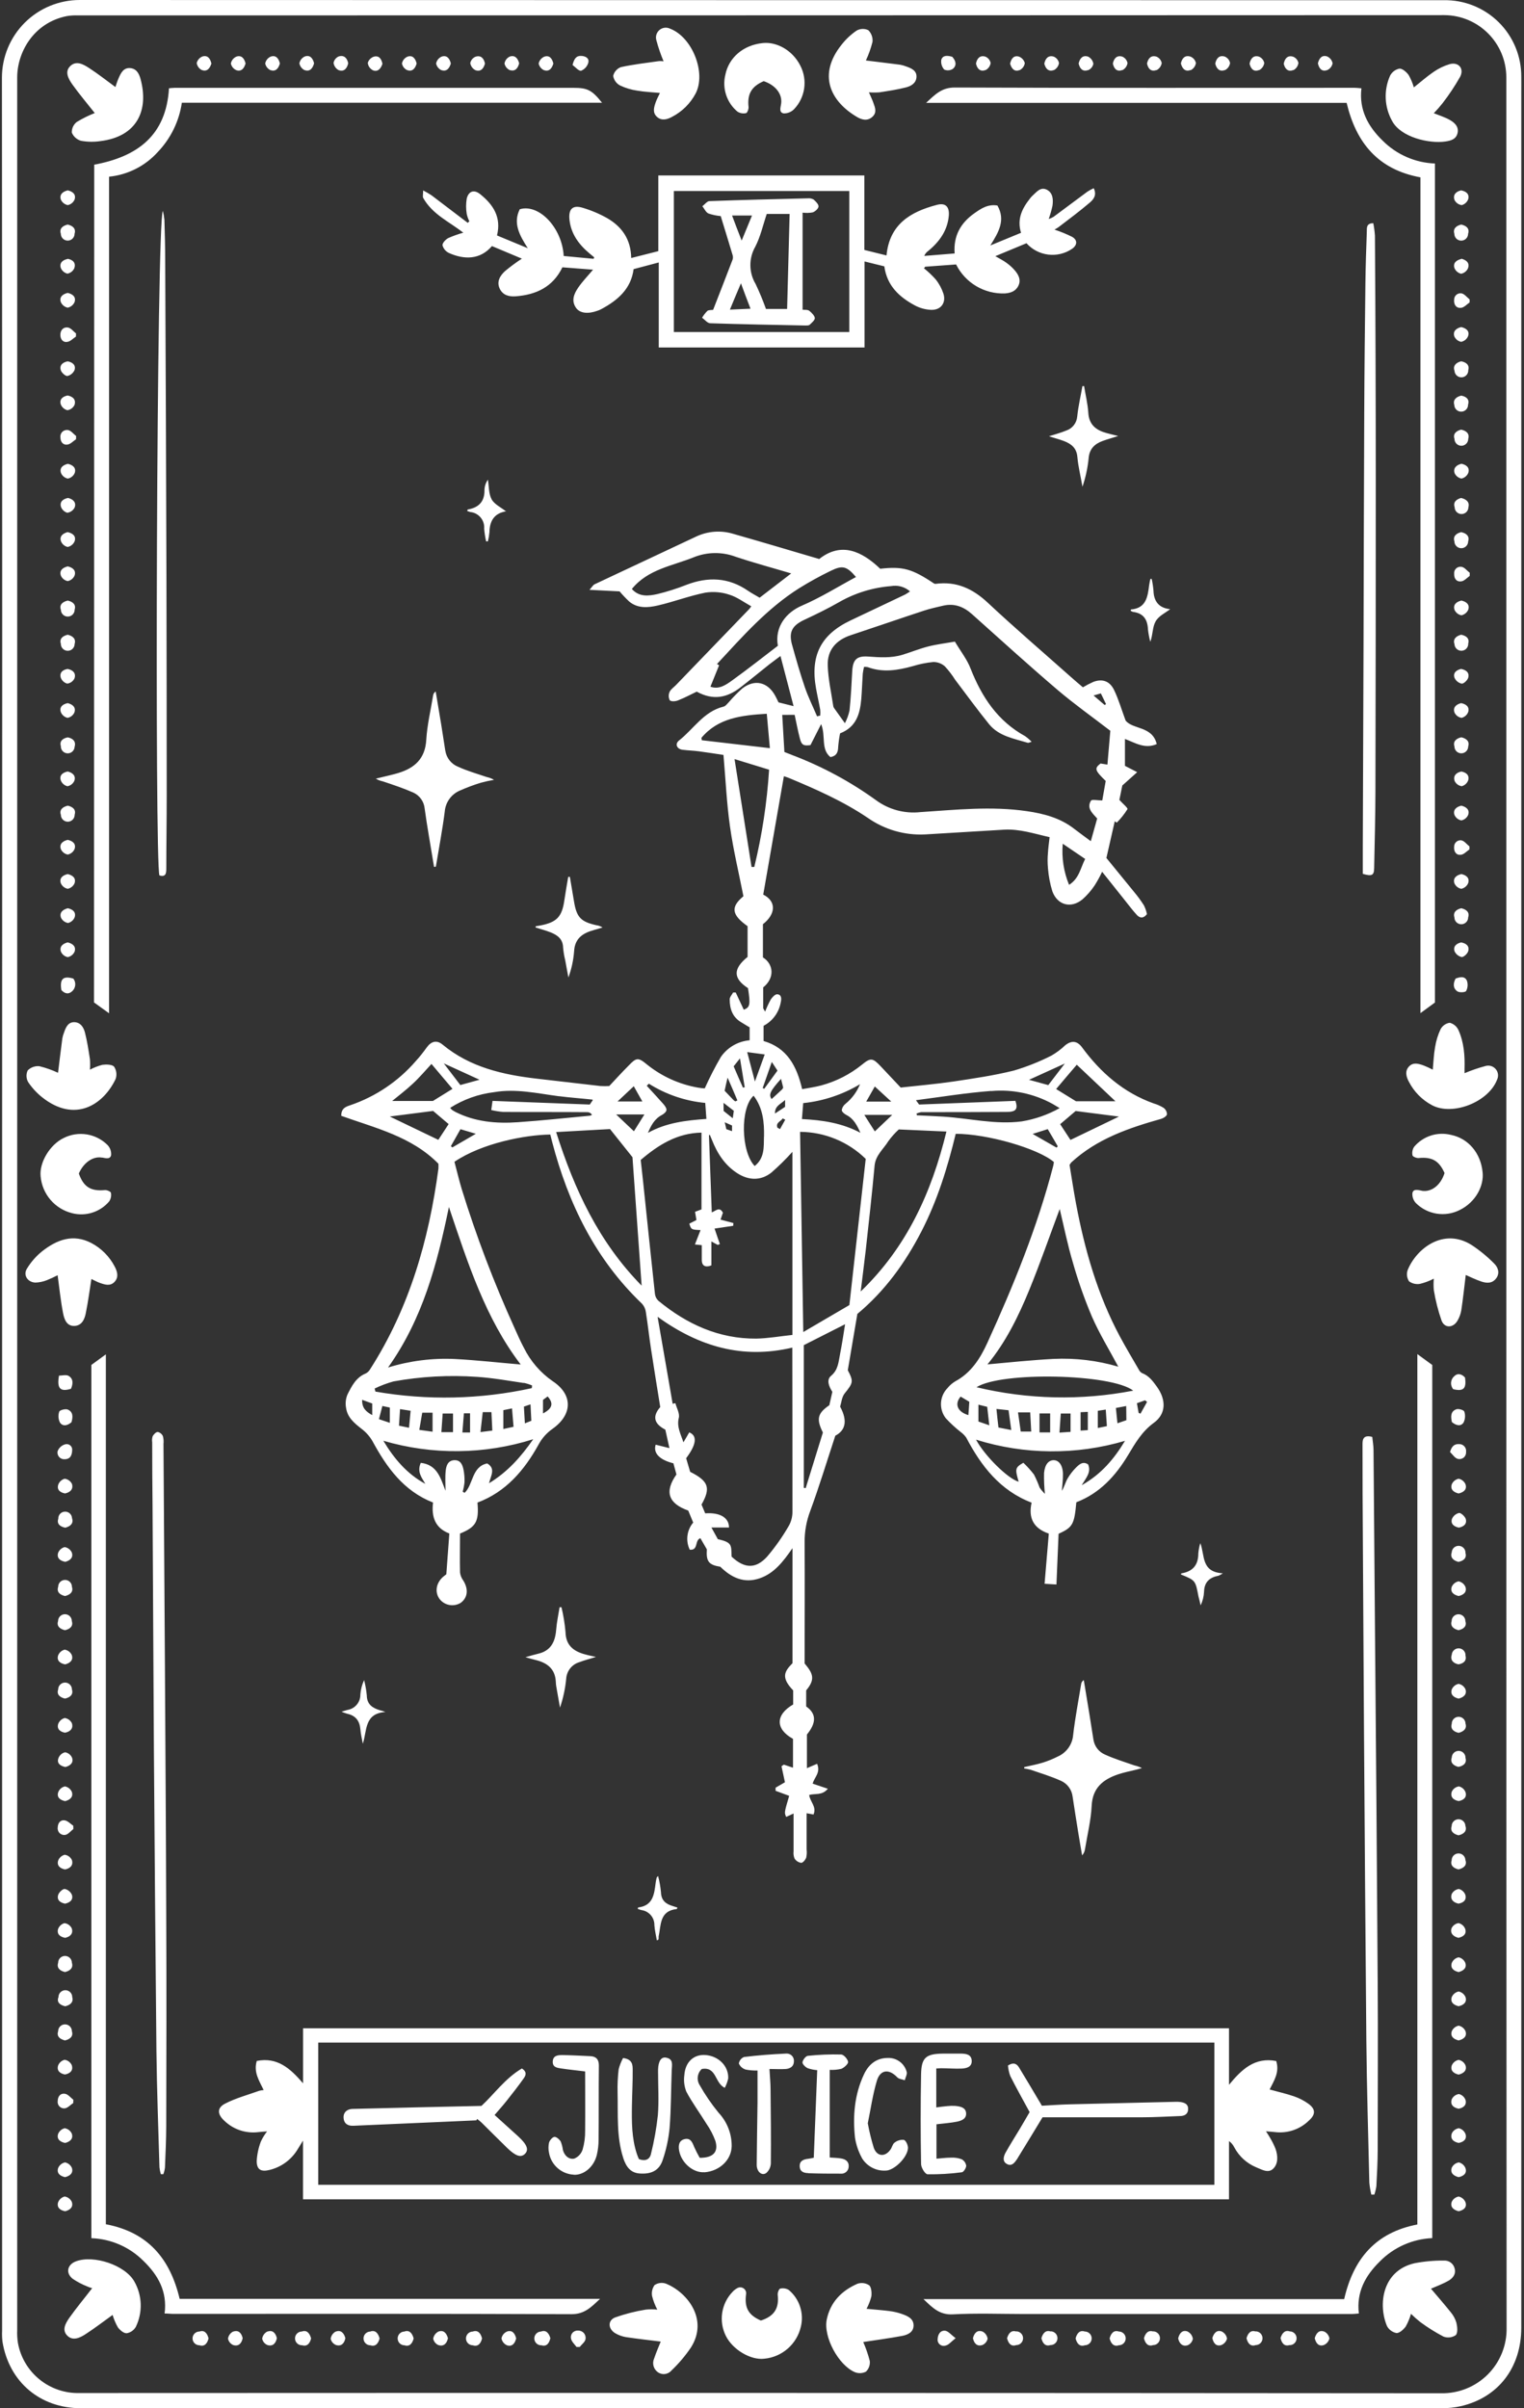 <?xml version="1.0" encoding="UTF-8"?>
<svg width="443px" height="700px" viewBox="0 0 443 700" version="1.1" xmlns="http://www.w3.org/2000/svg" xmlns:xlink="http://www.w3.org/1999/xlink">
    <rect x="0" y="0" width="443" height="700" fill="#333333" stroke="none"/>
    <title>Shape</title>
    <g id="Page-1" stroke="none" stroke-width="1" fill="none" fill-rule="evenodd">
        <g id="White_12" transform="translate(0.56, -0)" fill="#FFFFFF" fill-rule="nonzero">
            <path d="M441.65,22.43 C441.714,16.436 439.344,10.672 435.083,6.456 C430.822,2.24 425.033,-0.068 419.04,0.06 C286.887,0.06 154.743,0.04 22.61,0 C16.619,0 10.871,2.37 6.631,6.602 C2.39,10.835 0.005,16.579 0,22.57 C0.087,131.663 0.103,240.753 0.05,349.84 C0.05,459.06 0.05,568.283 0.05,677.51 C0,678.568 0.038,679.628 0.16,680.68 C2.07,692.35 11.08,700 22.94,700 C154.813,700 286.69,700 418.57,700 C420.42,700.009 422.264,699.811 424.07,699.41 C434.97,696.9 441.65,688.19 441.65,676.59 C441.65,459.87 441.65,243.147 441.65,26.42 C441.65,25.07 441.67,23.75 441.65,22.43 Z M418.3,695.655 C286.413,695.55 154.53,695.53 22.65,695.59 C13.872,695.864 6.216,689.672 4.65,681.03 C4.454,679.79 4.384,678.534 4.44,677.28 C4.44,568.193 4.44,459.097 4.44,349.99 C4.44,240.883 4.44,131.723 4.44,22.51 C4.44,15.29 9.12,6.62 18.9,4.67 C19.945,4.506 21.003,4.442 22.06,4.48 C154.473,4.48 286.887,4.453 419.3,4.4 C429.282,4.461 437.333,12.588 437.3,22.57 C437.3,139.81 437.3,257.053 437.3,374.3 C437.3,475.047 437.327,575.797 437.38,676.55 C437.499,681.648 435.527,686.572 431.924,690.179 C428.32,693.787 423.398,695.763 418.3,695.655 Z M98.64,324.34 C108.48,327.88 119.11,330.34 126.88,338.27 C126.91,338.753 126.91,339.237 126.88,339.72 C124.09,360.48 118.42,380.25 106.99,398.06 C106.695,398.568 106.257,398.979 105.73,399.24 C102.9,400.39 101.65,402.95 100.42,405.4 C99.926,406.617 99.794,407.95 100.04,409.24 C100.42,412 102.41,413.66 104.5,415.29 C105.795,416.262 106.883,417.483 107.7,418.88 C111.85,426.53 116.75,433.38 125.32,436.75 C124.81,440.89 125.91,444.16 130.05,445.75 L129.18,457.59 C128.76,457.93 128.49,458.13 128.24,458.34 C126.14,460.19 125.75,462.92 127.3,464.89 C128.786,466.707 131.391,467.135 133.38,465.89 C135.43,464.37 135.66,461.89 134.08,459.38 C133.58,458.698 133.263,457.899 133.16,457.06 C133.07,453.31 133.16,449.55 133.16,445.76 C137.79,443.88 138.71,442.29 138.23,436.76 C146.46,433.68 151.81,427.43 155.95,419.97 C156.927,418.121 158.329,416.531 160.04,415.33 C165.89,411.19 166.04,405.41 160.11,401.48 C156.525,399.003 153.633,395.65 151.71,391.74 C150.71,389.87 149.86,387.93 149,386 C143.026,372.867 137.895,359.366 133.64,345.58 C132.85,342.94 132.22,340.25 131.54,337.7 C139.54,332.29 152.03,329.88 159.4,329.78 C159.57,330.46 159.74,331.16 159.92,331.85 C164.61,349.79 172.46,365.97 186.07,378.97 C186.676,379.642 187.064,380.482 187.18,381.38 C187.74,384.9 188.12,388.46 188.66,391.99 C189.52,397.68 190.46,403.35 191.36,408.99 C188.69,412.07 190.02,414.1 192.84,415.56 L194.03,420.93 L190.03,419.93 C189.27,422.37 191.11,424.32 195.19,425.35 C195.48,426.43 195.79,427.57 196.07,428.59 C192.53,433.59 193.69,437.02 199.5,439.08 C199.95,440.17 200.42,441.32 200.94,442.57 C199.08,444.773 198.688,447.863 199.94,450.46 C202.54,450.71 201.3,447.68 203.03,447.11 L204.91,450.36 C204.67,453.87 205.46,454.88 208.82,455.41 C212,458.53 215.68,460.36 220.27,458.77 C224.47,457.33 227.07,453.96 229.8,450.01 L229.8,483.45 C227.41,485.89 226.41,487.59 230,491.36 L230,495.44 C224.81,498.44 224.8,502.6 229.95,505.44 L229.95,513.82 L227.28,512.93 L226.61,513.41 L227.61,518.05 L224.89,519.63 C224.89,519.93 224.89,520.24 224.89,520.54 L228.84,522 C227.4,526.9 227.4,526.9 227.98,528.13 L230.12,527.13 C230.12,530.83 230.12,534.46 230.12,538.13 C230.03,538.85 230.13,539.581 230.41,540.25 C230.848,540.912 231.545,541.359 232.33,541.48 C232.84,541.48 233.55,540.6 233.79,539.96 C233.967,539.186 234.008,538.388 233.91,537.6 C233.91,534.11 233.91,530.6 233.91,527.06 L235.91,527.43 C236.91,525.16 234.86,523.68 234.66,521.76 C236.34,521.22 238.4,522 240.08,519.94 L235.67,518.46 C236.11,516.63 238.08,515.27 236.95,512.69 L234,513.96 C234,510.72 234,507.45 234,504.17 C236.68,500.9 236.88,498.17 233.78,496.02 L233.78,491.35 C236.51,488.09 235.78,486.45 233.33,483.52 C233.33,471.99 233.4,460.13 233.33,448.28 C233.303,445.189 233.852,442.12 234.95,439.23 C237.57,432.11 239.78,424.82 242.25,417.32 C245.03,415.87 246,413.21 243.65,408.87 C244.02,407.71 244.13,406.08 244.96,405.04 C247.42,401.98 247.61,401.57 245.88,398.29 L248.66,381.92 C256.66,375.26 262.55,367.1 267.25,358 C271.95,348.9 274.88,339.32 277.25,329.57 C286.45,329.57 301.16,333.83 305.78,337.76 C305.741,338.133 305.681,338.504 305.6,338.87 C300.98,356.68 294.06,373.65 286.44,390.34 C284.38,394.85 281.73,399.05 277.09,401.53 C276.24,402.046 275.485,402.706 274.86,403.48 C272.534,405.868 272.321,409.603 274.36,412.24 C275.694,413.687 277.142,415.024 278.69,416.24 C279.315,416.696 279.862,417.25 280.31,417.88 C284.66,426.16 290.16,433.28 299.31,436.78 C298.31,441.25 299.86,444.26 304.31,445.78 C303.91,450.54 303.51,455.21 303.08,460.36 L306.53,460.57 C306.75,455.34 306.95,450.57 307.15,445.83 C311.26,443.96 311.73,443.11 312.31,436.67 C319.13,434.05 323.76,428.97 327.4,422.88 C329.46,419.44 331.4,416.09 334.81,413.6 C338.46,410.97 338.42,406.9 335.81,403.2 C334.6,401.5 333.43,399.88 331.39,399.11 C330.986,398.881 330.665,398.531 330.47,398.11 C328.62,394.91 326.71,391.72 324.96,388.46 C318.49,376.37 314.77,363.36 312.24,349.97 C311.51,346.09 310.93,342.17 310.34,338.61 C310.492,338.36 310.659,338.12 310.84,337.89 C318.27,331.04 327.49,327.89 336.97,325.22 C337.64,325.03 338.54,324.45 338.66,323.9 C338.638,323.149 338.269,322.451 337.66,322.01 C336.759,321.455 335.787,321.025 334.77,320.73 C326.04,317.6 319.4,311.81 313.98,304.45 C312.58,302.55 310.98,302.34 309.1,303.82 C307.889,304.973 306.546,305.98 305.1,306.82 C301.577,308.617 297.894,310.084 294.1,311.2 C288.35,312.62 282.44,313.49 276.56,314.37 C271.48,315.12 266.35,315.55 261.26,316.12 C259.13,313.85 257.26,311.88 255.42,309.92 C253.11,307.49 252.53,307.39 249.97,309.49 C246.508,312.284 242.504,314.327 238.21,315.49 C236.41,315.99 234.52,316.22 232.61,316.59 C231.05,309.89 228.26,304.59 221.4,302.59 L221.4,298.17 C224.05,296.788 225.9,294.246 226.4,291.3 C226.64,290.3 226.64,289.06 225.32,289.01 C224.71,289.01 223.9,289.89 223.47,290.55 C222.851,291.682 222.309,292.854 221.85,294.06 C221.47,293.35 221.3,293.18 221.29,293.01 C221.29,291.01 221.29,289.01 221.29,287.01 C224.74,284.23 224.29,280.22 221.21,278.29 L221.21,268.64 C224.85,265.8 225.28,262.07 221.3,260.03 C223.3,248.56 225.3,237.13 227.3,225.63 C227.71,225.77 228.21,225.9 228.69,226.1 C236.64,229.42 244.5,232.88 251.69,237.73 C256.576,241.167 262.475,242.861 268.44,242.54 C276.04,242.08 283.64,241.64 291.24,241.17 C295.82,240.89 300.07,242.34 304.54,243.34 C304.35,245.06 304.14,246.49 304.06,247.93 C303.925,249.38 303.925,250.84 304.06,252.29 C304.23,254.594 304.66,256.872 305.34,259.08 C306.83,263.15 310.81,264.15 314.12,261.4 C315.446,260.218 316.619,258.874 317.61,257.4 C318.428,256.115 319.163,254.779 319.81,253.4 L326.39,261.66 C327.54,263.1 328.65,264.59 329.9,265.95 C330.67,266.78 331.69,267.16 332.84,265.71 C332.659,264.841 332.37,263.998 331.98,263.2 C331.094,261.803 330.115,260.466 329.05,259.2 C326.39,255.91 323.69,252.65 321.05,249.39 C321.87,245.79 322.68,242.25 323.48,238.72 L324.07,239.12 C325.243,237.934 326.282,236.623 327.17,235.21 C327.35,234.86 325.82,233.62 324.82,232.51 L325.68,228.32 L330,224.45 L326.44,222.61 L326.44,214.79 C329.44,215.93 332.22,217.79 335.68,216.29 C334.42,210.97 328.68,212.1 326.63,209.43 C325.4,206.12 324.58,203.24 323.29,200.58 C322,197.92 319.87,197.25 317.29,198.19 C316.236,198.659 315.211,199.19 314.22,199.78 C313.02,198.78 311.8,197.73 310.62,196.68 C302.62,189.56 294.45,182.57 286.62,175.24 C282.22,171.11 277.44,168.89 271.4,169.71 C271.268,169.71 271.136,169.689 271.01,169.65 C264.57,165.34 261.9,164.58 255.3,165.32 C249.98,160.24 243.99,157.41 237.57,162.49 C228.72,159.88 220.69,157.49 212.57,155.17 C209.042,154.1 205.244,154.367 201.9,155.92 C192.033,160.553 182.163,165.19 172.29,169.83 C171.81,170.06 171.51,170.66 170.79,171.45 L179.54,171.9 C180.413,172.932 181.345,173.914 182.33,174.84 C184.84,176.94 187.86,176.64 190.68,175.99 C195.31,174.92 199.8,173.2 204.46,172.27 C206.807,171.899 209.208,172.102 211.46,172.86 C213.68,173.54 215.65,175.04 217.83,176.24 C217.5,176.67 217.29,177 217.03,177.24 L195.94,199.12 C195.29,199.79 194.42,200.35 194.08,201.12 C193.723,201.899 193.745,202.799 194.14,203.56 C194.56,203.99 195.85,203.89 196.59,203.56 C198.5,202.81 200.31,201.83 201.97,201.04 C206.8,203.71 210.85,202.75 214.61,199.86 C217.49,197.64 220.3,195.32 223.15,193.05 C224.15,192.3 225.09,191.59 226.31,190.68 C227.62,195.68 228.82,200.29 230.12,205.26 L225.74,204.16 C225.38,203.42 225.08,202.76 224.74,202.16 C222.56,198.24 218.82,197.35 215.24,200.09 C213.86,201.315 212.564,202.631 211.36,204.03 C210.86,204.53 210.36,205.26 209.75,205.4 C203.99,206.81 201.06,211.92 196.8,215.26 C195.56,216.26 196.19,217.72 197.8,217.93 C199.41,218.14 200.96,218.17 202.54,218.38 C205,218.7 207.45,219.1 209.74,219.44 C210.37,226.67 210.67,233.44 211.63,240.23 C212.59,247.02 214.2,253.7 215.54,260.51 C211.79,263.64 212.05,265.88 216.75,269.22 L216.75,278.15 C212.46,281.63 212.53,284.4 216.87,287.23 C217.61,291.96 217.47,292.83 215.64,293.49 C214.87,291.85 214.09,290.19 213.3,288.49 L212.55,288.49 C212.19,289.15 211.55,289.81 211.55,290.49 C211.55,293.25 212.37,295.72 214.99,297.2 C215.79,297.66 216.57,298.2 217.34,298.61 L217.34,302.38 C213.969,302.669 210.904,304.447 208.98,307.23 C207.26,310.189 205.698,313.236 204.3,316.36 C203.95,316.36 203.15,316.29 202.38,316.15 C196.877,315.197 191.712,312.845 187.38,309.32 C184.96,307.32 184.38,307.43 182.23,309.68 C180.23,311.68 178.33,313.78 176.54,315.68 C175.684,315.727 174.826,315.727 173.97,315.68 C167.86,314.99 161.76,314.27 155.65,313.56 C145.65,312.41 136.09,310.26 128.08,303.63 C126.41,302.25 124.83,302.63 123.52,304.42 C122.52,305.79 121.46,307.18 120.31,308.42 C115.213,314.316 108.638,318.748 101.26,321.26 C99.98,321.69 98.62,322.12 98.64,324.34 Z M107.64,411.34 C105.87,410.34 104.64,409.34 104.71,406.89 L107.64,407.96 L107.64,411.34 Z M157.28,406.91 L158.63,405.91 C160.43,407.91 160.01,409.45 157.28,410.84 L157.28,406.91 Z M243.61,393.73 C243.16,395.93 243.09,398.19 241.01,399.92 C239.61,401.09 240.38,402.99 241.39,404.57 C241.1,405.86 240.79,407.21 240.51,408.46 C237.09,410.8 236.67,412.46 238.64,416.39 L233.64,432.55 L233.09,432.48 L233.09,391 L245.09,384.92 C244.62,387.85 244.19,390.81 243.6,393.73 L243.61,393.73 Z M299.61,329.6 L304,328.21 C305,329.86 305.94,331.53 306.92,333.21 L306.55,333.58 L299.61,329.6 Z M280.9,411.33 C277.78,410.39 276.81,408.13 278.68,405.95 L281.2,407.46 C281.12,408.87 281.02,410.1 280.93,411.33 L280.9,411.33 Z M313.9,431.66 C315.19,429.53 316.7,427.9 315.73,425.66 C314.23,424.66 313.17,425.66 312.26,426.54 C311.282,427.516 310.435,428.615 309.74,429.81 C309.11,430.92 308.82,432.21 308.11,433.35 C308.22,431.74 308.44,430.14 308.42,428.53 C308.42,426.05 307.31,424.48 305.8,424.44 C304.29,424.4 303.18,425.61 302.93,428.13 C302.881,430.163 302.965,432.198 303.18,434.22 C302.61,433.674 302.097,433.071 301.65,432.42 C301.181,431.116 300.63,429.844 300,428.61 C299.064,427.388 298.031,426.244 296.91,425.19 C294.52,426.56 294.45,426.96 295.55,430.7 C292.49,429.87 285.69,423.22 283.16,418.47 C297.24,422.878 312.313,422.996 326.46,418.81 C323.25,424.12 319.58,428.46 313.97,431.66 L313.9,431.66 Z M283.85,413.2 L283.85,408.3 L286.4,408.92 C286.6,410.66 286.79,412.33 287.01,414.29 L283.85,413.2 Z M289.09,409.54 L292.61,409.92 C292.87,411.83 293.12,413.66 293.4,415.67 L289.67,414.94 C289.44,413.16 289.3,411.5 289.09,409.54 L289.09,409.54 Z M295.36,410.54 L298.9,410.54 C299.01,412.61 299.1,414.31 299.2,416.11 L296.15,416.11 C295.89,414.26 295.63,412.48 295.36,410.54 L295.36,410.54 Z M301.61,416.36 L301.61,410.84 L304.7,410.84 L304.7,416.36 L301.61,416.36 Z M307.41,416.42 C307.54,414.51 307.66,412.78 307.79,410.87 L310.63,410.87 L310.63,416.2 L307.41,416.42 Z M313.55,415.84 L313.55,410.49 L315.65,410.39 L315.65,415.7 L313.55,415.84 Z M318.55,415.08 L318.55,410.08 L320.87,409.73 L321.19,414.54 L318.55,415.08 Z M326.86,412.81 L324.26,413.71 C324.1,412.16 323.97,410.81 323.81,409.26 L326.81,408.69 L326.86,412.81 Z M332.29,407.03 L332.87,407.49 C332.24,408.63 331.6,409.77 330.96,410.91 L330.42,410.69 C330.26,409.82 330.11,408.94 329.92,407.88 L332.29,407.03 Z M328.82,404.23 C313.749,407.146 298.229,406.805 283.3,403.23 C290.44,398.63 322.57,399.3 328.86,404.23 L328.82,404.23 Z M311.31,367 C312.823,372.344 314.67,377.587 316.84,382.7 C319.02,387.7 321.9,392.37 324.51,397.26 C318.394,395.456 312.019,394.692 305.65,395 C299.28,395.34 292.93,396 286.48,396.59 C291.77,390.18 295.48,382.65 298.66,374.87 C301.84,367.09 304.58,359.18 307.48,351.42 C308.71,356.54 309.77,361.85 311.31,367 Z M310.61,331.35 L307.61,326.77 L312.11,322.94 L324.7,324.56 L310.61,331.35 Z M312.44,309.49 L323.68,320.11 L312.21,320.11 L306.44,316.55 C308.56,314.05 310.57,311.65 312.44,309.49 Z M308.96,309.14 L304.16,315.41 L298.56,313.87 L308.96,309.14 Z M287.59,317.14 C293.77,316.584 299.975,317.886 305.41,320.88 C305.98,321.2 306.52,321.54 307.46,322.1 C304.045,324.015 300.323,325.321 296.46,325.96 C288.71,326.96 281.19,325.04 273.56,324.57 C271.02,324.41 268.48,324.31 265.95,324.19 C265.95,324.02 265.88,323.86 265.85,323.69 C266.283,323.491 266.74,323.35 267.21,323.27 C275.48,323.27 283.75,323.27 292.02,323.21 C294.73,323.21 295.43,322.46 294.61,319.99 L266.61,321.06 L265.69,319.8 C272.94,318.86 280.22,317.66 287.54,317.11 L287.59,317.14 Z M260.78,328.3 L274.55,328.91 C270.21,346.76 262.93,362.6 249.63,375.4 C250.12,371.4 250.63,367.4 251.09,363.45 C251.99,355.24 252.92,347.03 253.67,338.81 C253.95,335.81 256.25,334.01 257.67,331.7 C258.573,330.457 259.598,329.308 260.73,328.27 L260.78,328.3 Z M253.73,315.81 L258.51,320.2 L251.24,320.2 L253.73,315.81 Z M258.8,324.06 C257.16,325.62 255.51,327.2 253.74,328.87 C252.74,327.31 251.81,325.87 250.68,324.06 L258.8,324.06 Z M232.97,320.64 C238.796,320.033 244.418,318.155 249.44,315.14 C248.534,317.364 247.083,319.324 245.22,320.84 C244.63,321.292 244.239,321.955 244.13,322.69 C244.13,323.17 244.91,323.81 245.48,324.1 C247.64,325.19 248.59,327.17 249.55,329.28 C244.28,326.46 238.6,325.58 232.55,325.28 C232.7,323.57 232.81,322.14 232.92,320.61 L232.97,320.64 Z M251.09,336.84 C249.55,350.64 247.967,364.81 246.34,379.35 L232.94,387.19 C232.62,367.35 232.32,348.19 232.01,329 C239.124,329.046 245.945,331.845 251.04,336.81 L251.09,336.84 Z M310.22,257.25 C308.646,253.457 308.008,249.341 308.36,245.25 L314.87,249.67 C313.5,252.39 313.11,255.39 310.17,257.22 L310.22,257.25 Z M319.44,201.55 C319.96,202.64 320.44,203.65 320.94,204.66 L320.55,204.93 L317.32,202.16 L319.44,201.55 Z M216.86,171.71 C211.19,167.8 205.21,167.59 198.91,170.02 C196.207,171.089 193.434,171.971 190.61,172.66 C187.98,173.26 185.22,173.58 183.11,171.2 C187.8,165.43 194.87,164.51 201.11,161.98 C205.002,160.411 209.34,160.358 213.27,161.83 C218.58,163.61 224,165.06 229.43,166.68 L220.25,173.74 C219.22,173.11 217.99,172.49 216.86,171.71 Z M225.55,187.71 C221.1,191.11 216.79,194.52 212.36,197.71 C210.47,199.08 208.42,200.52 205.95,199.6 L208.47,193.37 L207.85,193.02 C215.22,185.08 222.38,176.9 231.68,171.02 C234.656,169.167 237.727,167.471 240.88,165.94 C244.38,164.21 245.58,164.59 248.26,167.72 C243.02,170.54 237.95,173.72 232.52,176.05 C227.96,178 224.59,182.23 225.55,187.68 L225.55,187.71 Z M229.7,187.52 C228.63,183.69 229.7,181.81 233.31,180.13 C236.72,178.54 240.12,176.88 243.38,175.01 C247.996,172.37 253.139,170.785 258.44,170.37 C260.417,170.007 262.452,170.571 263.96,171.9 C263.493,172.243 263.005,172.557 262.5,172.84 L246.73,180.32 C238.06,184.43 234.94,190.52 236.64,200.07 C237.01,202.15 237.49,204.21 237.86,206.3 C237.915,206.869 237.915,207.441 237.86,208.01 L236.94,208.21 C235.76,205.42 234.4,202.69 233.42,199.84 C232.03,195.77 230.85,191.64 229.7,187.49 L229.7,187.52 Z M230.43,207.78 C230.93,210.09 231.35,212.36 231.93,214.58 C232.43,216.58 233.01,216.86 235.03,216.58 L238.13,210.48 C239.55,214.03 237.97,217.73 240.83,220.07 C242.6,219.74 243.04,218.69 243.08,217.17 C243.185,215.827 243.368,214.491 243.63,213.17 C248.41,211.31 249.43,207.41 249.8,203.17 C250,200.74 250.06,198.28 250.23,195.84 C250.31,195.166 250.434,194.498 250.6,193.84 C250.962,193.825 251.324,193.851 251.68,193.92 C256.08,195.56 260.4,194.84 264.74,193.64 C266.693,193.032 268.704,192.626 270.74,192.43 C271.962,192.424 273.145,192.861 274.07,193.66 C275.189,194.867 276.194,196.176 277.07,197.57 C280.35,201.89 283.53,206.28 286.94,210.49 C289.78,213.99 294.15,214.68 298.18,215.91 C298.38,215.98 298.65,215.8 299.31,215.62 C298.74,215.018 298.114,214.472 297.44,213.99 C289.44,209.6 284.83,202.6 281.58,194.36 C280.58,191.71 278.71,189.36 277.01,186.5 C274.28,186.98 271.75,187.28 269.3,187.9 C266.85,188.52 264.3,189.55 261.76,190.33 C258.46,191.33 255.11,191.08 251.76,190.84 C248.41,190.6 247.36,191.84 247.17,195.07 C246.96,198.9 246.78,202.73 246.38,206.54 C246.095,207.82 245.644,209.057 245.04,210.22 L242.04,206.02 C241.865,205.822 241.739,205.585 241.67,205.33 C241.08,201.33 240.17,197.39 240.05,193.39 C239.91,188.94 242.49,186.04 246.75,184.63 C253.84,182.28 260.91,179.84 268.01,177.5 C269.83,176.9 271.71,176.5 273.57,176.06 C276.82,175.3 279.52,176.32 281.96,178.5 C290.25,185.92 298.48,193.4 306.96,200.63 C311.67,204.63 316.77,208.25 322.19,212.42 C321.95,215.25 321.66,218.71 321.35,222.25 L319.35,221.93 C317.5,223.35 317.67,223.93 320.85,227 L319.85,232.67 C318.48,232.67 316.85,232.29 316.56,232.74 C315.24,234.91 316.98,236.37 318.37,237.92 C317.78,240.04 317.17,242.18 316.52,244.51 C314.82,243.24 313.22,242.11 311.67,240.9 C307.62,237.74 302.82,236.49 297.9,235.78 C287.6,234.28 277.28,235.38 266.99,236.06 C262.438,236.561 257.862,235.345 254.16,232.65 C246.645,227.21 238.444,222.789 229.77,219.5 C228.97,219.2 228.19,218.87 227.45,218.58 C227.24,214.93 227.03,211.44 226.82,207.8 L230.43,207.78 Z M141.59,431.14 C142.12,428.91 143.59,426.88 141.06,425.38 C136.53,426.33 137.06,431.46 134.5,433.93 L133.94,433.6 C134.19,432.682 134.367,431.746 134.47,430.8 C134.502,429.617 134.408,428.433 134.19,427.27 C133.9,425.79 133.32,424.33 131.45,424.44 C129.58,424.55 129.14,426.13 128.99,427.57 C128.8,429.45 128.94,431.37 128.94,433.33 C127.57,429.87 126.64,425.76 121.75,425.21 C120.59,427.85 122.04,429.51 123.08,431.32 C117.81,428.46 114.08,424.13 110.87,418.79 C125.115,422.973 140.284,422.816 154.44,418.34 C150.81,423.56 146.99,427.84 141.59,431.14 Z M109.59,412.51 L110.59,408.68 L112.76,409.14 L112.76,413.58 L109.59,412.51 Z M115.42,414.41 C115.52,412.82 115.61,411.33 115.72,409.59 L118.8,410.07 C118.65,411.7 118.51,413.23 118.34,415.01 L115.42,414.41 Z M121.32,415.63 C121.61,413.93 121.89,412.31 122.18,410.63 L125.18,410.63 L125.18,416.16 L121.32,415.63 Z M127.74,416.29 C127.88,414.29 128,412.66 128.12,410.87 L131.12,410.87 L131.12,416.29 L127.74,416.29 Z M133.85,416.38 C134,414.51 134.14,412.77 134.29,410.81 L136.08,410.81 L136.08,416.38 L133.85,416.38 Z M139.11,416.26 C139.34,414.26 139.54,412.44 139.76,410.47 L142.29,410.47 C142.37,412.17 142.46,413.88 142.55,415.83 L139.11,416.26 Z M145.75,415.37 L145.75,409.9 L148.27,409.38 C148.43,411.22 148.57,412.92 148.72,414.73 L145.75,415.37 Z M151.75,408.85 L153.65,408.21 C153.74,409.92 153.81,411.39 153.89,412.98 L152.01,413.73 C151.9,412.07 151.82,410.58 151.73,408.85 L151.75,408.85 Z M151.69,401.95 C152.519,402.131 153.329,402.388 154.11,402.72 L154.02,403.5 C139.078,406.776 123.642,407.116 108.57,404.5 C108.49,404.2 108.42,403.9 108.34,403.61 C110.103,402.754 111.941,402.061 113.83,401.54 C121.847,400.091 130.013,399.648 138.14,400.22 C142.65,400.52 147.16,401.33 151.67,402 L151.69,401.95 Z M150.82,396.63 C144.5,396.09 138.12,395.37 131.73,395.03 C125.139,394.712 118.543,395.548 112.24,397.5 C122.32,383.34 126.5,367.45 129.93,350.84 C135.44,367.2 140.56,383.24 150.8,396.63 L150.82,396.63 Z M130.94,333.52 L130.5,333.16 C131.41,331.55 132.32,329.93 133.29,328.23 L137.76,329.56 L130.94,333.52 Z M229.79,439.3 C229.818,440.737 229.473,442.156 228.79,443.42 C226.951,446.624 224.822,449.654 222.43,452.47 C219.08,456.14 215.78,455.93 212.1,452.47 C211.99,449.09 212.32,448.35 208.1,447.39 C207.58,446.45 207.01,445.39 206.24,444.01 L211.35,444.01 C211.35,441.1 208.67,439.58 204.43,439.89 L203.36,437.34 C206.1,432.48 205.43,430.53 200.06,427.82 C199.66,426.47 199.27,425.14 198.89,423.87 C201.89,419.87 202.2,417.34 199.79,416.35 C199.23,417.35 198.67,418.28 198.1,419.25 C197.32,416.83 196.1,414.73 196.76,412.12 C197.07,410.86 196.13,409.3 195.76,407.87 L194.97,408.04 L190.59,382.76 C202.67,391.45 215.3,395.13 229.75,391.71 L229.75,393.82 C229.76,409 229.82,424.14 229.79,439.3 Z M227.65,319.73 L227.65,321.73 L224.72,323.67 C224.62,321.41 226.5,320.88 227.65,319.73 L227.65,319.73 Z M227.7,325.46 L226.17,328.2 L225.42,327.78 C224.86,326.29 226.42,325.99 226.95,325.09 L227.7,325.46 Z M227.1,316.13 C227.018,316.315 226.914,316.49 226.79,316.65 L223.74,319.47 C222.82,318.18 223.29,317.15 226.47,313.59 L227.1,316.13 Z M225.44,311.2 L221.58,316.49 L221.14,316.26 C221.99,313.84 222.84,311.41 223.79,308.68 L225.44,311.2 Z M221.51,330.41 C221.45,333.36 221.73,336.63 218.81,338.93 C214.81,334.75 214.56,322.04 218.5,318.49 C221.25,322.11 221.61,326.27 221.53,330.41 L221.51,330.41 Z M203.44,215.17 C203.44,214.94 203.37,214.7 203.33,214.47 C208.18,208.69 214.93,207.92 222.33,207.47 C222.63,210.77 222.92,213.99 223.23,217.47 L203.44,215.17 Z M213,220.66 L223,223.73 C222.397,233.261 220.958,242.721 218.7,252 L217.9,252 C216.27,241.7 214.65,231.4 212.96,220.66 L213,220.66 Z M221.73,306.5 L218.88,314.37 C218.17,311.68 217.51,309.14 216.64,305.82 L221.73,306.5 Z M214.54,307.64 C215.05,310.76 215.49,313.4 215.92,316.04 L215.4,316.14 C214.51,314.14 213.63,312.14 212.7,309.95 L214.54,307.64 Z M210.96,313.3 C212.05,315.82 212.96,317.84 213.79,319.87 L213.18,320.15 C213.018,320.045 212.861,319.931 212.71,319.81 L210.08,317.06 C210.26,316.13 210.52,315 210.92,313.3 L210.96,313.3 Z M209.75,320.56 L212.75,322.88 C212.67,323.47 212.58,324.08 212.44,325.05 L209.79,322.93 L209.75,320.56 Z M212.23,327.15 L212.23,328.8 L210.57,328.22 C210.43,327.64 210.3,327.06 210.11,326.22 L212.23,327.15 Z M188.05,315 C192.999,318.123 198.614,320.038 204.44,320.59 C204.55,322.08 204.66,323.59 204.78,325.24 C198.84,325.67 193.08,326.33 187.78,329.3 C188.67,327.19 189.67,325.23 191.83,324.1 C192.4,323.8 193.11,323.2 193.17,322.67 C193.23,322.14 192.7,321.4 192.26,320.9 C190.69,319.11 189.05,317.37 187.44,315.61 L188.05,315 Z M203.35,329.2 L203.35,351.54 L201.48,352.24 C201.62,353.08 201.76,353.88 201.88,354.63 L199.81,355.69 C200.37,357.42 200.37,357.42 203.08,357.55 L201.44,361.73 L203.44,361.94 C203.44,363.37 203.44,364.82 203.44,366.27 C203.44,367.72 204.24,368.59 206.23,367.81 L206.23,360.86 L208.07,361.86 L208.69,361.61 C208.21,360.19 207.69,358.76 207.15,357.11 L212.56,356.31 L212.63,355.51 L208.89,354.51 L209.58,352.51 C208.58,350.65 207.58,351.93 206.34,352.41 C206.06,344.84 205.79,337.41 205.52,329.97 L205.78,329.87 C205.98,330.36 206.19,330.87 206.38,331.32 C207.92,335.22 210.09,338.63 213.69,340.98 C216.98,343.12 220.52,343.29 223.63,340.87 C225.804,338.98 227.858,336.956 229.78,334.81 L229.78,388.03 C226.18,388.41 222.73,389.03 219.28,389.1 C208.39,389.18 199.08,384.9 190.82,378.1 C190.263,377.571 189.909,376.863 189.82,376.1 C188.68,365.64 187.61,355.18 186.51,344.72 C186.25,342.16 185.95,339.61 185.68,337.17 C190.86,332.75 196.29,329.36 203.35,329.22 L203.35,329.2 Z M183.67,315.74 L186.16,320.17 L178.95,320.17 L183.67,315.74 Z M186.76,323.94 L183.71,328.83 C181.97,327.19 180.28,325.59 178.55,323.94 L186.76,323.94 Z M176.76,328.19 L183.29,336.37 C184.19,349.03 185.06,361.15 185.95,373.7 C173.5,361.03 166.42,345.82 161.1,329.06 L176.76,328.19 Z M161.9,318.63 C165.15,319.05 168.42,319.27 171.7,319.63 C171.729,319.7 171.729,319.78 171.7,319.85 C171.46,320.24 171.18,320.61 170.87,321.06 L142.61,320 C142.48,320.93 142.38,321.64 142.24,322.66 C143.377,322.933 144.534,323.117 145.7,323.21 C153.9,323.27 162.1,323.21 170.3,323.28 C170.816,323.316 171.277,323.614 171.52,324.07 C171.316,324.18 171.097,324.261 170.87,324.31 C163.87,324.96 156.93,325.72 149.95,326.2 C143.69,326.64 137.52,326.1 131.8,323.2 C131.456,323.015 131.122,322.812 130.8,322.59 C130.617,322.415 130.449,322.225 130.3,322.02 C134.149,319.57 138.5,318.015 143.03,317.47 C149.44,316.37 155.65,317.83 161.93,318.65 L161.9,318.63 Z M138.83,313.85 L133.25,315.39 L128.44,309.1 L138.83,313.85 Z M119.44,315 C121.44,313.15 123.16,311.08 124.86,309.26 L130.97,316.5 L125.29,320.02 L113.44,320.02 C115.32,318.47 117.44,316.87 119.44,315 Z M125.34,322.92 C126.83,324.18 128.34,325.45 129.85,326.74 C128.85,328.32 127.7,330 126.85,331.32 L112.74,324.54 L125.34,322.92 Z M379.9,616.41 C381.9,614.63 381.9,613.07 379.79,611.52 C378.507,610.596 377.095,609.865 375.6,609.35 C373.32,608.57 370.94,608.04 368.5,607.35 C369.77,604.8 371.44,602.35 370.41,599.08 C364.21,597.9 360.41,601.46 356.69,606 L356.69,589.57 L87.54,589.57 L87.54,605.57 C83.81,601.22 80.05,597.87 74.08,599.06 C73.08,602.37 74.82,604.85 76.08,607.52 C75.641,607.552 75.205,607.626 74.78,607.74 C71.45,608.94 67.97,609.86 64.85,611.48 C62.45,612.72 62.61,614.6 64.69,616.48 C67.315,619.001 70.938,620.202 74.55,619.75 C75.29,619.65 76.04,619.62 77.07,619.54 C76.359,620.448 75.755,621.434 75.27,622.48 C74.578,624.3 74.17,626.216 74.06,628.16 C74.06,630.68 75.34,631.36 77.8,630.74 C81.259,629.905 84.23,627.699 86.03,624.63 C86.42,623.98 86.83,623.34 87.52,622.22 L87.52,639.28 L356.69,639.28 L356.69,622.35 C357.348,622.822 357.877,623.451 358.23,624.18 C359.608,626.781 361.845,628.824 364.56,629.96 C366.17,630.59 368.07,631.84 369.56,630.36 C371.05,628.88 370.91,626.57 370.2,624.56 C369.753,623.461 369.221,622.397 368.61,621.38 C368.31,620.82 367.94,620.3 367.44,619.51 C368.52,619.61 369.29,619.65 370.05,619.74 C373.669,620.184 377.293,618.959 379.9,616.41 Z M352.44,635.06 L91.95,635.06 L91.95,593.73 L352.44,593.73 L352.44,635.06 Z M164.97,63.83 C165.41,67.98 167.69,71.06 170.78,73.65 L172.18,74.81 L171.98,75.23 L163.3,74.41 C162.84,66.25 156.17,59.16 150.53,60.82 C148.53,64.82 150.38,68.29 152.86,72.15 L143.91,68.44 C145.23,63.09 142.77,59.44 139.02,56.44 C137.25,55.01 135.66,55.53 135.11,57.73 C134.865,59.203 134.865,60.707 135.11,62.18 C135.27,62.923 135.526,63.642 135.87,64.32 L135.41,64.78 C131.9,62.13 128.41,59.46 124.89,56.78 C124.1,56.26 123.282,55.782 122.44,55.35 C122.44,56.51 122.26,57.11 122.44,57.5 C125.12,62.33 130.13,64.5 134.11,67.64 C132.616,68.05 131.156,68.572 129.74,69.2 C128.98,69.6 127.99,70.66 128.07,71.31 C128.338,72.285 129.017,73.095 129.93,73.53 C134.39,75.53 139.01,75.53 142.44,71.53 L151.14,75.18 C149.431,76.297 147.788,77.513 146.22,78.82 C144.83,80.1 143.76,81.82 144.66,83.82 C145.56,85.82 147.4,86.27 149.33,86.13 C155.28,85.69 160.16,83.42 162.92,77.7 L171.83,78.39 C170.28,80.23 168.75,81.8 167.53,83.58 C166.31,85.36 165.42,87.39 166.88,89.48 C167.99,91.08 170.38,91.33 173.13,90.32 C173.509,90.194 173.877,90.037 174.23,89.85 C179,87.29 182.87,83.98 183.62,78.23 L190.93,76.29 L190.93,101 L250.75,101 L250.75,76 L256.5,77.42 C257.27,83.12 260.94,86.42 265.5,88.84 C266.905,89.568 268.45,89.984 270.03,90.06 C272.89,90.2 274.53,88.06 273.67,85.34 C273.169,83.838 272.408,82.437 271.42,81.2 C270.385,80.041 269.254,78.971 268.04,78 L268.36,77.53 L277.36,76.87 C280.029,82.232 285.596,85.528 291.58,85.29 C293.23,85.17 294.73,84.64 295.49,83.01 C296.25,81.38 295.56,80.01 294.59,78.79 C293.829,77.876 292.952,77.066 291.98,76.38 C291.05,75.69 289.98,75.18 288.77,74.46 L297.82,70.7 C301.21,74.487 306.879,75.179 311.08,72.32 C312.61,71.25 312.72,69.78 311.08,68.84 C309.428,68.02 307.721,67.319 305.97,66.74 C306.34,66.51 306.82,66.27 307.23,65.96 C310.23,63.66 313.23,61.44 316.14,58.96 C317.22,58.05 318.37,56.81 317.37,54.71 C316.733,54.998 316.118,55.332 315.53,55.71 C312.23,58.14 308.97,60.61 305.67,63.04 C305.232,63.299 304.765,63.507 304.28,63.66 C304.726,62.412 305.091,61.136 305.37,59.84 C305.64,58.01 305.52,56.01 303.68,55.12 C301.84,54.23 300.68,55.91 299.46,56.99 C299.22,57.218 299.002,57.47 298.81,57.74 C296.51,60.65 295.01,63.74 296.24,67.67 L287.31,71.35 C289.78,67.43 291.78,63.95 289.37,59.74 C286.57,59.27 284.56,60.66 282.65,62.01 C278.72,64.78 276.54,68.53 276.94,73.67 L268.11,74.39 C268.337,73.807 268.735,73.305 269.25,72.95 C272.54,70.25 274.91,66.95 275.25,62.59 C275.42,59.94 274.16,58.86 271.63,59.59 C264.08,61.59 258,65.19 257.13,74.25 L250.69,72.65 L250.69,51 L190.8,51 L190.8,73 L182.92,75 C182.83,69.54 180.19,65.87 175.92,63.4 C173.676,62.139 171.298,61.133 168.83,60.4 C165.94,59.51 164.65,60.73 164.97,63.83 Z M195.32,55.52 L246.32,55.52 L246.32,96.52 L195.32,96.52 L195.32,55.52 Z M30.21,646.52 L30.21,393.68 L26,396.75 L26,650.58 C31.712,650.786 37.131,653.156 41.16,657.21 C45.38,661.31 48.11,666.05 47.29,672.47 C48.29,672.47 48.94,672.58 49.58,672.58 C88.26,672.58 126.94,672.52 165.58,672.67 C169.33,672.67 171.25,670.67 173.86,668.21 L51.66,668.21 C48.9,656.59 42.5,648.85 30.21,646.53 L30.21,646.52 Z M415.77,650.52 L415.77,396.76 L411.44,393.6 L411.44,646.6 C399.25,648.93 392.83,656.65 390.17,668.29 L267.88,668.29 C270.5,670.81 272.57,672.92 276.39,672.72 C283.26,672.35 290.16,672.61 297.05,672.62 L392.44,672.62 C393.02,672.62 393.59,672.53 394.44,672.47 C393.68,666.23 396.33,661.47 400.53,657.34 C404.569,653.233 410.015,650.81 415.77,650.56 L415.77,650.52 Z M26.77,291.38 L31.14,294.53 L31.14,51.36 C36.588,50.815 41.637,48.259 45.3,44.19 C49.065,40.256 51.512,35.248 52.3,29.86 L174.44,29.86 C171.53,26.2 170.22,25.53 166.18,25.53 L50.18,25.53 C49.61,25.53 49.04,25.62 48.56,25.66 C47.74,39.45 39.33,45.54 26.83,47.87 L26.77,291.38 Z M412.34,51.55 L412.34,294.49 L416.55,291.41 L416.55,47.53 C410.84,47.314 405.422,44.95 401.38,40.91 C397.1,36.77 394.45,31.91 395.18,25.67 C394.32,25.6 393.74,25.52 393.18,25.52 C354.43,25.52 315.69,25.59 276.94,25.44 C273.2,25.44 271.27,27.44 268.65,29.9 L390.88,29.9 C393.65,41.51 400.01,49.29 412.34,51.55 Z M395.52,434.13 C395.64,456.797 395.773,479.463 395.92,502.13 C396.12,532.457 396.35,562.79 396.61,593.13 C396.75,606.9 397.16,620.66 397.48,634.43 C397.59,635.602 397.784,636.765 398.06,637.91 L398.94,637.91 C399.208,637.109 399.406,636.286 399.53,635.45 C399.71,631.95 399.9,628.45 399.91,624.93 C399.91,608.77 400.03,592.61 399.91,576.45 C399.697,542.45 399.437,508.477 399.13,474.53 C398.99,456.85 398.847,439.183 398.7,421.53 C398.7,420.25 398.46,418.97 398.33,417.67 C395.95,417.05 395.5,418.14 395.5,419.67 C395.52,424.46 395.5,429.29 395.52,434.13 Z M46.79,417.44 C46.509,416.823 45.953,416.374 45.29,416.23 C44.78,416.23 44.12,416.93 43.81,417.48 C43.633,418.049 43.588,418.651 43.68,419.24 C43.68,425.327 43.713,431.417 43.78,437.51 C43.907,461.51 44.04,485.48 44.18,509.42 C44.387,538.36 44.63,567.297 44.91,596.23 C45.04,607.48 45.47,618.73 45.79,629.98 C45.866,630.657 45.999,631.326 46.19,631.98 L46.92,631.98 C47.148,631.366 47.306,630.729 47.39,630.08 C47.55,626.08 47.75,622.01 47.76,617.97 C47.81,597.64 47.86,577.32 47.76,556.97 C47.69,532.67 47.52,508.36 47.38,484.06 C47.253,462.613 47.113,441.16 46.96,419.7 C47.042,418.943 46.985,418.177 46.79,417.44 L46.79,417.44 Z M398.88,252.44 C399.03,245.03 399.23,237.61 399.25,230.2 C399.323,200.013 399.357,169.823 399.35,139.63 C399.35,115.93 399.27,92.23 399.11,68.53 C399.031,67.307 398.871,66.091 398.63,64.89 C396.55,64.89 396.78,66.28 396.75,67.29 C396.57,72.29 396.4,77.21 396.34,82.17 C396.19,94.82 396.05,107.46 396,120.1 C395.89,143.01 395.86,165.92 395.79,188.83 C395.73,208.09 395.66,227.353 395.58,246.62 C395.58,249.11 395.58,251.62 395.58,254 C398.25,254.8 398.84,254.42 398.88,252.4 L398.88,252.44 Z M47.82,168 C47.733,137.26 47.613,106.527 47.46,75.8 C47.46,71.8 47.35,67.8 47.23,63.88 C47.142,63.017 46.992,62.161 46.78,61.32 C44.94,63.85 44.39,250.89 45.78,254.46 C47.63,255.02 47.78,253.85 47.78,252.46 C47.78,245.46 47.9,238.46 47.9,231.4 C47.9,210.227 47.873,189.093 47.82,168 Z M128.89,218.28 C128.517,215.793 128.13,213.31 127.73,210.83 C127.19,207.55 126.64,204.28 126.09,201 C125.697,201.239 125.427,201.637 125.35,202.09 C124.65,206.4 123.61,210.69 123.35,215.02 C123.05,220.5 120.01,223.23 115.23,224.69 C113.66,225.17 112.04,225.51 110.44,225.91 L108.69,226.33 C109.305,226.707 109.982,226.971 110.69,227.11 C113.69,228.11 116.69,229.11 119.56,230.37 C121.421,231.212 122.688,232.986 122.88,235.02 C123.23,237.64 123.66,240.25 124.09,242.86 C124.58,245.86 125.09,248.94 125.61,251.98 L126.14,251.91 C127.02,246.57 128.04,241.25 128.72,235.91 C128.932,233.215 130.623,230.86 133.11,229.8 C135.097,228.913 137.138,228.151 139.22,227.52 C140.478,227.173 141.753,226.893 143.04,226.68 C142.404,226.298 141.707,226.028 140.98,225.88 C138.17,224.93 135.31,224.11 132.61,222.88 C130.634,222.098 129.219,220.329 128.89,218.23 L128.89,218.28 Z M317.29,505.72 C316.9,503.23 316.51,500.72 316.11,498.26 C315.57,494.96 315.02,491.66 314.48,488.37 C314.103,488.583 313.834,488.947 313.74,489.37 C312.92,494.37 311.97,499.28 311.39,504.27 C311.181,507.033 309.466,509.455 306.93,510.57 C305.517,511.29 304.045,511.889 302.53,512.36 C300.77,512.9 298.95,513.23 297.16,513.65 C297.16,513.78 297.16,513.91 297.16,514.04 C297.801,514.13 298.436,514.26 299.06,514.43 C301.98,515.43 304.95,516.34 307.77,517.6 C309.648,518.405 310.96,520.143 311.22,522.17 C311.753,525.703 312.307,529.233 312.88,532.76 C313.23,534.94 313.62,537.12 313.99,539.31 C314.46,538.79 314.758,538.136 314.84,537.44 C315.53,533.26 316.56,529.1 316.77,524.89 C317.03,519.66 320.08,517.23 324.46,515.75 C326.21,515.16 328.04,514.82 329.83,514.37 L331.37,513.94 C330.693,513.583 329.969,513.324 329.22,513.17 C326.37,512.17 323.46,511.28 320.71,510.04 C318.88,509.287 317.581,507.627 317.29,505.67 L317.29,505.72 Z M179.67,24.84 C181.277,25.601 182.99,26.113 184.75,26.36 C186.85,26.72 189,26.8 191.27,27.02 C190.8,28.02 190.35,28.85 190.05,29.71 C189.54,31.16 189.05,32.71 190.39,33.95 C191.73,35.19 193.39,34.75 194.82,33.95 C197.719,32.443 200.094,30.093 201.63,27.21 C204.79,21.21 200.69,10.8 194.23,8.34 C193.219,7.842 192.009,7.986 191.143,8.709 C190.278,9.431 189.92,10.596 190.23,11.68 C190.786,13.773 191.488,15.825 192.33,17.82 C191.896,17.759 191.458,17.739 191.02,17.76 C187.31,18.29 183.58,18.71 179.93,19.51 C178.8,19.93 177.956,20.887 177.68,22.06 C177.873,23.247 178.609,24.275 179.67,24.84 L179.67,24.84 Z M17.75,381.59 C18.09,383.36 18.75,385.52 21.1,385.41 C23.31,385.31 24.1,383.32 24.42,381.48 C25.06,378.33 25.47,375.14 26.01,371.77 C26.87,372.17 27.67,372.63 28.53,372.93 C29.98,373.43 31.53,373.93 32.77,372.57 C34.01,371.21 33.54,369.57 32.77,368.13 C31.259,365.233 28.906,362.862 26.02,361.33 C20.7,358.55 16.02,360.33 11.73,363.68 C9.942,365.111 8.421,366.848 7.24,368.81 C6.1,370.69 7.53,372.76 9.76,372.81 C10.877,372.77 11.98,372.54 13.02,372.13 C14.103,371.702 15.161,371.215 16.19,370.67 C16.69,374.32 17.06,378 17.75,381.59 Z M427.23,361.9 C419.03,356.72 411.11,362.96 408.61,369.21 C408.243,370.301 408.401,371.502 409.04,372.46 C409.96,373.125 411.113,373.386 412.23,373.18 C413.619,372.838 414.962,372.331 416.23,371.67 C416.123,372.781 416.123,373.899 416.23,375.01 C416.723,378.044 417.483,381.029 418.5,383.93 C419.42,386.18 421.94,385.99 423.14,383.83 C423.678,382.903 424.044,381.887 424.22,380.83 C424.73,377.4 425.1,373.95 425.51,370.6 C426.87,371.19 428.41,371.96 430.02,372.5 C431.63,373.04 433.23,373.09 434.36,371.57 C435.49,370.05 434.9,368.37 433.75,367.25 C431.766,365.248 429.581,363.455 427.23,361.9 L427.23,361.9 Z M248.55,34 C249.96,34.83 251.55,35.26 252.98,34 C254.41,32.74 253.83,31.33 253.33,29.93 C252.98,28.93 252.54,28.06 252.02,26.84 C253.042,26.911 254.068,26.911 255.09,26.84 C257.69,26.43 260.31,26.05 262.85,25.39 C264.32,25.01 265.79,24.13 265.85,22.32 C265.91,20.51 264.35,19.83 262.85,19.32 C262.298,19.096 261.725,18.928 261.14,18.82 C257.76,18.38 254.37,17.98 251.14,17.58 C251.951,15.842 252.594,14.03 253.06,12.17 C253.192,10.91 252.743,9.658 251.84,8.77 C250.754,8.256 249.487,8.3 248.44,8.89 C246.759,10.042 245.268,11.449 244.02,13.06 C237.12,21.74 240.78,29.41 248.55,34 Z M11.75,319 C21.23,326.47 29.45,321.17 33.04,313.66 C33.471,312.464 33.316,311.134 32.62,310.07 C32.04,309.39 30.36,309.37 29.22,309.51 C27.954,309.836 26.732,310.313 25.58,310.93 C25.657,309.915 25.657,308.895 25.58,307.88 C25.17,305.28 24.79,302.66 24.13,300.12 C23.75,298.65 22.87,297.17 21.06,297.12 C19.25,297.07 18.56,298.62 18.06,300.12 C17.831,300.67 17.664,301.243 17.56,301.83 C17.11,305.21 16.71,308.6 16.31,311.83 C14.573,311.018 12.761,310.379 10.9,309.92 C9.642,309.79 8.393,310.234 7.5,311.13 C6.984,312.215 7.029,313.484 7.62,314.53 C8.757,316.225 10.151,317.732 11.75,319 Z M192.95,663.77 C191.86,663.406 190.663,663.568 189.71,664.21 C189.046,665.135 188.786,666.29 188.99,667.41 C189.337,668.775 189.844,670.094 190.5,671.34 C189.386,671.228 188.264,671.228 187.15,671.34 C184.114,671.832 181.129,672.595 178.23,673.62 C175.98,674.54 176.23,677.05 178.36,678.25 C179.288,678.784 180.304,679.15 181.36,679.33 C184.73,679.84 188.13,680.21 191.5,680.63 C190.91,682.12 190.17,683.8 189.59,685.54 C188.963,686.926 189.378,688.561 190.59,689.48 C191.822,690.424 193.576,690.244 194.59,689.07 C196.729,687.041 198.641,684.784 200.29,682.34 C205.52,674.08 199.06,666.18 192.95,663.77 Z M261.52,672.58 C260.394,672.191 259.231,671.92 258.05,671.77 C255.9,671.49 253.72,671.34 251.33,671.11 C251.937,669.97 252.407,668.761 252.73,667.51 C252.87,666.44 252.73,664.86 252.12,664.29 C251.122,663.611 249.866,663.434 248.72,663.81 C244.12,665.81 240.83,669.13 239.77,674.18 C238.71,679.23 243.16,687.49 247.92,689.52 C248.973,689.951 250.162,689.896 251.17,689.37 C251.993,688.56 252.399,687.417 252.27,686.27 C251.783,684.386 251.148,682.544 250.37,680.76 C254.01,680.2 257.85,679.7 261.64,678.99 C263.28,678.68 265.02,677.93 265,675.9 C264.98,673.87 263.15,673.15 261.52,672.58 L261.52,672.58 Z M425.15,310.83 C425.27,306.9 425.01,303 423.37,299.38 C422.886,298.345 421.966,297.578 420.86,297.29 C419.732,297.455 418.747,298.14 418.2,299.14 C417.415,300.804 416.873,302.572 416.59,304.39 C416.21,306.49 416.14,308.64 415.92,310.92 C415.045,310.464 414.147,310.053 413.23,309.69 C411.79,309.18 410.23,308.69 408.99,310.02 C407.75,311.35 408.2,313.02 408.99,314.46 C410.488,317.365 412.84,319.742 415.73,321.27 C421.73,324.43 432.14,320.32 434.6,313.86 C435.101,312.847 434.956,311.633 434.23,310.767 C433.504,309.9 432.335,309.545 431.25,309.86 C429.173,310.411 427.138,311.11 425.16,311.95 C425.15,311.61 425.14,311.22 425.15,310.83 Z M419.53,41.14 C421.17,40.9 422.75,40.5 423.14,38.61 C423.53,36.72 422.14,35.54 420.67,34.75 C419.2,33.96 417.57,33.46 416.22,32.91 C417.119,31.984 417.97,31.013 418.77,30 C420.658,27.555 422.369,24.979 423.89,22.29 C425.12,19.88 423.35,17.92 420.79,18.66 C419.15,19.154 417.597,19.903 416.19,20.88 C414.19,22.24 412.35,23.88 410.42,25.4 C410.057,24.141 409.547,22.929 408.9,21.79 C408.27,20.93 407.06,19.87 406.21,19.95 C405.029,20.196 404.026,20.97 403.49,22.05 C401.614,26.292 401.851,31.17 404.13,35.21 C406.68,39.93 414.88,41.8 419.53,41.14 Z M26.98,32.86 C25.169,33.573 23.423,34.44 21.76,35.45 C20.813,36.187 20.274,37.331 20.31,38.53 C20.793,39.699 21.784,40.583 23,40.93 C24.873,41.267 26.788,41.294 28.67,41.01 C39.34,39.68 42.75,32.01 40.29,22.95 C39.86,21.36 39.07,19.89 37.18,19.79 C35.29,19.69 34.54,21.29 33.89,22.79 C33.5,23.64 33.25,24.56 32.99,25.3 C30.36,23.38 27.93,21.45 25.33,19.77 C23.69,18.71 21.63,17.51 19.87,19.2 C18.11,20.89 19.4,23.01 20.5,24.58 C22.54,27.44 24.85,30.15 26.98,32.86 Z M21.54,657.3 C19.01,658.23 18.45,660.67 20.54,662.36 C21.897,663.28 23.352,664.045 24.88,664.64 C25.315,664.836 25.767,664.993 26.23,665.11 C23.93,668.11 21.62,670.86 19.54,673.81 C18.54,675.29 17.35,677.22 18.97,678.88 C20.59,680.54 22.64,679.55 24.24,678.52 C26.95,676.78 29.5,674.8 32.17,672.89 C32.54,674.137 33.05,675.338 33.69,676.47 C34.27,677.29 35.42,678.26 36.26,678.21 C37.395,678.022 38.382,677.326 38.94,676.32 C40.959,672.129 40.791,667.213 38.49,663.17 C35.82,658.41 26.7,655.38 21.54,657.3 Z M421.15,672.11 C419.3,669.79 417.34,667.56 415.4,665.26 C417,664.55 418.79,663.91 420.4,662.99 C421.7,662.27 422.7,661.13 422.29,659.42 C421.966,657.998 420.667,657.015 419.21,657.09 C416.331,657.059 413.457,657.317 410.63,657.86 C401.15,660.04 399.99,669.98 402.63,676.16 C403.208,677.207 404.224,677.941 405.4,678.16 C406.27,678.16 407.4,677.16 408.07,676.24 C408.715,675.079 409.225,673.847 409.59,672.57 C410.467,673.434 411.392,674.249 412.36,675.01 C414.481,676.571 416.717,677.969 419.05,679.19 C420.236,679.635 421.564,679.474 422.61,678.76 C423.25,678.08 423.07,676.33 422.79,675.16 C422.462,674.04 421.903,673.001 421.15,672.11 L421.15,672.11 Z M228.72,665.63 C227.971,665.175 227.072,665.035 226.22,665.24 C225.86,665.31 225.44,666.44 225.51,667.04 C225.96,670.94 224.51,673.26 220.61,674.52 C217,672.93 215.83,670.84 216.29,666.99 C216.451,666.324 216.201,665.626 215.654,665.213 C215.106,664.8 214.366,664.752 213.77,665.09 C213.247,665.371 212.777,665.739 212.38,666.18 C209.08,669.609 208.302,674.748 210.44,679 C212.44,683 217.66,686.09 221.61,685.61 C226.775,685.126 231.052,681.393 232.23,676.34 C233.2,672.393 231.838,668.238 228.72,665.63 L228.72,665.63 Z M213.82,32.46 C214.561,32.926 215.457,33.077 216.31,32.88 C216.67,32.81 217.1,31.68 217.03,31.08 C216.63,27.36 217.86,25.13 221.44,23.59 C224.86,24.74 226.91,27.33 226.5,30.15 C226.34,31.3 225.8,32.67 227.23,32.96 C228.351,32.994 229.437,32.563 230.23,31.77 C233.498,28.38 234.246,23.286 232.09,19.1 C229.72,14.4 224.99,12.1 221.17,12.52 C215.45,13.09 211.28,16.79 210.29,21.72 C209.313,25.681 210.683,29.852 213.82,32.46 L213.82,32.46 Z M29.09,336.46 C30.19,336.66 31.45,337.06 31.74,335.77 C31.828,334.706 31.465,333.654 30.74,332.87 C27.375,329.467 22.196,328.63 17.93,330.8 C13.93,332.72 10.82,337.95 11.25,341.93 C11.701,347.103 15.397,351.414 20.44,352.65 C24.388,353.653 28.563,352.313 31.19,349.2 C31.674,348.466 31.85,347.572 31.68,346.71 C31.62,346.35 30.51,345.87 29.92,345.93 C25.85,346.31 23.72,345.03 22.36,341.11 C23.69,338 26.44,336 29.09,336.49 L29.09,336.46 Z M412.64,346.08 C411.53,345.88 410.28,345.51 410,346.8 C409.914,347.861 410.277,348.909 411,349.69 C414.382,353.07 419.559,353.878 423.81,351.69 C428.51,349.35 430.81,344.59 430.41,340.79 C429.88,335.1 426.18,330.89 421.25,329.89 C417.3,328.887 413.124,330.231 410.5,333.35 C410.018,334.084 409.849,334.981 410.03,335.84 C410.09,336.2 411.21,336.67 411.81,336.61 C415.67,336.23 417.74,337.36 419.34,340.97 C418.23,344.52 415.5,346.64 412.64,346.11 L412.64,346.08 Z M163.12,275.42 C163.233,276.67 163.44,277.911 163.74,279.13 C164.04,280.81 164.35,282.48 164.66,284.13 C165.567,281.683 166.125,279.122 166.32,276.52 C166.53,272.67 168.95,271.18 172.17,270.31 L174.59,269.6 C174.037,269.245 173.412,269.016 172.76,268.93 C168.3,267.93 167.07,266.64 166.32,262.18 L165.09,254.88 L164.61,254.88 C164.22,257.21 163.8,259.54 163.46,261.88 C162.78,266.46 161.26,268.07 156.66,268.98 C156.16,269.08 155.66,269.16 155.15,269.24 C155.15,269.36 155.15,269.48 155.15,269.61 C156.65,270.08 158.15,270.47 159.62,271.06 C161.56,271.87 163.07,273 163.12,275.42 Z M312.61,132.81 C312.87,135.73 313.61,138.6 314.09,141.49 C315.009,138.792 315.613,135.997 315.89,133.16 C316.13,130.44 317.65,129.01 320,128.16 C321.33,127.68 322.7,127.3 324.48,126.74 C323,126.37 321.99,126.13 320.99,125.85 C317.99,125.01 315.99,123.42 315.79,119.98 C315.62,117.39 314.99,114.82 314.57,112.24 L314.08,112.24 C313.56,115.18 312.88,118.1 312.57,121.06 C312.425,122.952 311.154,124.571 309.35,125.16 C307.82,125.8 306.19,126.22 304.35,126.82 C305.96,127.33 307.35,127.69 308.69,128.19 C310.79,129 312.38,130.16 312.61,132.81 Z M163.82,474.35 C163.607,471.935 163.216,469.538 162.65,467.18 L162.1,467.18 C161.75,469.39 161.27,471.58 161.1,473.8 C160.81,477.3 159.51,479.88 155.81,480.71 C154.81,480.94 153.76,481.26 152.18,481.71 C153.5,482.07 154.24,482.3 155,482.48 C158.37,483.28 160.8,484.97 161,488.79 C161.013,489.252 161.057,489.713 161.13,490.17 C161.48,492.24 161.85,494.3 162.22,496.36 C163.147,493.626 163.755,490.794 164.03,487.92 C164.184,485.677 165.721,483.768 167.88,483.14 C169.28,482.6 170.74,482.23 172.68,481.63 C171.53,481.37 170.92,481.25 170.31,481.1 C166.68,480.24 163.92,478.73 163.82,474.35 Z M191.57,550 C191.418,548.413 191.137,546.841 190.73,545.3 C190.54,545.53 190.35,545.66 190.31,545.83 C190.183,546.337 190.086,546.851 190.02,547.37 C189.61,550.64 189.24,553.93 184.97,554.44 C184.91,554.44 184.88,554.65 184.83,554.76 C184.78,554.87 184.91,554.89 184.97,554.91 C185.273,555.029 185.584,555.13 185.9,555.21 C188.087,555.504 189.705,557.394 189.66,559.6 C189.76,561.07 190.13,562.53 190.37,563.99 L190.78,563.87 C190.83,563.751 190.867,563.627 190.89,563.5 C190.89,563.3 190.89,563.1 190.89,562.91 C191.61,559.57 191.12,555.44 196.13,554.91 C196.2,554.91 196.25,554.72 196.38,554.5 C195.93,554.35 195.52,554.19 195.1,554.07 C193.05,553.49 191.63,552.45 191.57,550 Z M106.06,492.81 C105.918,491.308 105.657,489.82 105.28,488.36 C104.669,489.68 104.3,491.099 104.19,492.55 C104.236,494.748 102.667,496.649 100.5,497.02 C99.99,497.14 99.5,497.31 98.72,497.55 C99.257,497.78 99.809,497.977 100.37,498.14 C102.83,498.68 104,500.22 104.2,502.7 C104.31,504.09 104.66,505.47 104.91,506.85 C106.17,503.02 105.28,498.05 111.48,497.63 C110.964,497.421 110.433,497.254 109.89,497.13 C107.72,496.47 106.09,495.44 106.06,492.79 L106.06,492.81 Z M333.14,183 C333.274,184.199 333.501,185.386 333.82,186.55 C334.56,184.55 334.42,182.3 335.34,180.65 C336.26,179 338.17,178.19 339.59,177.06 C336.59,176.79 334.83,175.06 334.74,171.71 C334.64,170.557 334.466,169.411 334.22,168.28 L333.83,168.28 C333.71,168.88 333.55,169.48 333.48,170.09 C333.05,173.44 332.63,176.79 328.2,177.16 C328.15,177.278 328.116,177.403 328.1,177.53 C328.303,177.677 328.529,177.789 328.77,177.86 C331.75,178.23 333.02,180 333.14,183 Z M348.44,466.64 C349.036,465.386 349.376,464.027 349.44,462.64 C349.52,459.81 351.1,458.49 353.67,458.01 C354.1,457.818 354.512,457.587 354.9,457.32 C348.51,456.95 349.72,452.1 348.35,448.54 C348.051,449.517 347.857,450.522 347.77,451.54 C347.77,454.95 346.13,456.8 342.84,457.34 C342.78,457.34 342.76,457.55 342.72,457.66 C346.93,459.37 346.93,459.37 347.81,464.02 C348.04,464.92 348.27,465.78 348.44,466.64 Z M140.18,153.69 C140.287,154.928 140.477,156.158 140.75,157.37 L141.26,157.37 C141.479,156.49 141.629,155.594 141.71,154.69 C141.78,151.41 143.11,149.2 146.51,148.63 C144.99,147.44 143.14,146.58 142.35,145.14 C141.47,143.52 141.59,141.35 141.27,139.43 C140.641,140.306 140.293,141.352 140.27,142.43 C140.33,145.81 138.6,147.54 135.42,148.1 C135.35,148.1 135.32,148.31 135.23,148.51 C135.525,148.639 135.829,148.746 136.14,148.83 C138.589,149.073 140.389,151.238 140.18,153.69 Z M146.64,148.64 L146.52,148.64 L146.61,148.71 L146.64,148.64 Z M422.77,409.64 C421.07,410.25 421.13,411.78 421.48,413.36 C422.68,414.36 424.03,414.71 424.86,413.52 C425.354,412.522 425.437,411.369 425.09,410.31 C424.96,409.87 423.44,409.4 422.77,409.64 L422.77,409.64 Z M20.21,413.41 C20.65,411.96 20.76,410.41 19.14,409.72 C18.48,409.43 16.81,409.87 16.66,410.33 C16.294,411.383 16.377,412.54 16.89,413.53 C17.72,414.71 19.07,414.4 20.21,413.41 L20.21,413.41 Z M423.07,288.16 C423.67,288.57 425.38,288.47 425.62,288.05 C426.105,287.124 426.185,286.037 425.84,285.05 C425.19,283.65 423.84,283.98 422.56,284.44 C421.8,285.85 421.78,287.28 423.07,288.16 Z M20.07,403.69 C20.71,402.21 20.77,400.76 19.4,399.94 C18.67,399.51 17.47,399.86 16.59,399.86 C15.92,403.61 16.97,404.63 20.06,403.69 L20.07,403.69 Z M425.3,400.41 C424.3,399.33 423.11,399.05 422.11,400.08 C421.039,401.052 420.933,402.698 421.87,403.8 C424.86,404.51 425.76,403.63 425.29,400.41 L425.3,400.41 Z M20.37,288.16 C21.466,287.224 21.637,285.594 20.76,284.45 C17.76,283.56 16.76,284.58 17.28,287.78 C18.19,288.79 19.31,289.14 20.37,288.16 Z M168.37,20.56 C169.377,20.147 170.139,19.296 170.44,18.25 C170.8,16.92 169.66,16.32 168.44,16.25 C166.94,16.17 166.34,17.06 165.87,18.89 C166.7,19.5 167.67,20.7 168.36,20.56 L168.37,20.56 Z M276.44,20 C277.61,19 277.31,17.66 276.23,16.5 C275,16.17 273.55,15.91 273.06,17.36 C272.895,18.398 273.211,19.454 273.92,20.23 C274.744,20.589 275.695,20.502 276.44,20 L276.44,20 Z M18.22,424.16 C19.57,424.16 20.41,423.42 20.43,421.33 C20.419,420.819 20.165,420.344 19.746,420.051 C19.327,419.759 18.793,419.684 18.31,419.85 C17.326,420.146 16.537,420.886 16.18,421.85 C16.063,422.443 16.229,423.056 16.629,423.509 C17.029,423.962 17.617,424.203 18.22,424.16 L18.22,424.16 Z M423.59,419.76 C422.3,419.7 421.46,420.25 420.94,422.06 C421.69,422.77 422.34,423.86 423.22,424.06 C423.817,424.209 424.449,424.063 424.92,423.667 C425.391,423.271 425.644,422.674 425.6,422.06 C425.688,421.478 425.516,420.887 425.129,420.444 C424.741,420 424.178,419.75 423.59,419.76 L423.59,419.76 Z M272,679.9 C271.925,680.511 272.173,681.117 272.654,681.5 C273.135,681.884 273.781,681.99 274.36,681.78 C275.22,681.6 275.92,680.66 277.23,679.64 C275.87,678.64 275.13,677.64 274.23,677.49 C272.79,677.3 272.06,678.54 272,679.9 Z M167.44,677.44 C166.829,677.393 166.234,677.643 165.838,678.11 C165.442,678.577 165.294,679.205 165.44,679.8 C165.61,680.67 166.44,681.4 167.03,682.2 L167.95,682.2 C168.54,681.44 169.55,680.72 169.64,679.9 C169.748,679.267 169.561,678.619 169.133,678.14 C168.704,677.661 168.081,677.404 167.44,677.44 L167.44,677.44 Z M18.25,618.62 C17.368,618.832 16.647,619.464 16.32,620.31 C15.88,621.78 16.89,622.59 18.37,622.9 C19.93,622.51 20.8,621.56 20.3,620.16 C19.917,619.337 19.148,618.759 18.25,618.62 Z M18.25,539.13 C17.371,539.352 16.657,539.991 16.34,540.84 C15.91,542.31 16.92,543.11 18.34,543.4 C19.87,543.1 20.81,542.17 20.34,540.66 C19.947,539.821 19.15,539.242 18.23,539.13 L18.25,539.13 Z M18.35,463.92 C19.88,463.56 20.81,462.67 20.35,461.24 C20.35,460.135 19.455,459.24 18.35,459.24 C17.245,459.24 16.35,460.135 16.35,461.24 C15.85,462.74 16.83,463.57 18.33,463.92 L18.35,463.92 Z M18.35,553.34 C19.74,553.05 20.78,552.25 20.35,550.79 C19.976,549.91 19.196,549.268 18.26,549.07 C17.65,549.02 16.57,550.07 16.36,550.77 C15.89,552.24 16.89,553.05 18.34,553.34 L18.35,553.34 Z M423.35,553.34 C424.79,553.1 425.79,552.34 425.41,550.83 C425.106,549.971 424.399,549.317 423.52,549.08 C422.616,549.189 421.827,549.745 421.42,550.56 C420.94,552.05 421.84,553 423.38,553.33 L423.35,553.34 Z M18.35,563.28 C19.9,562.96 20.8,561.99 20.29,560.5 C19.882,559.68 19.089,559.12 18.18,559.01 C17.302,559.252 16.599,559.91 16.3,560.77 C15.93,562.23 16.93,563 18.36,563.27 L18.35,563.28 Z M423.35,563.28 C424.81,562.97 425.82,562.16 425.35,560.69 C425.025,559.841 424.303,559.206 423.42,558.99 C422.519,559.127 421.747,559.705 421.36,560.53 C420.95,561.94 421.81,562.89 423.44,563.29 L423.35,563.28 Z M18.34,573.22 C19.87,572.86 20.79,571.96 20.34,570.54 C20.34,569.435 19.445,568.54 18.34,568.54 C17.235,568.54 16.34,569.435 16.34,570.54 C15.86,572 16.84,572.88 18.34,573.22 Z M423.44,568.94 C422.539,569.12 421.788,569.739 421.44,570.59 C420.99,572.04 421.95,572.89 423.44,573.23 C424.92,572.83 425.88,571.97 425.37,570.53 C425.02,569.72 424.302,569.128 423.44,568.94 Z M18.44,583.16 C19.9,582.8 20.86,581.95 20.44,580.5 C20.44,579.395 19.545,578.5 18.44,578.5 C17.335,578.5 16.44,579.395 16.44,580.5 C15.85,581.94 16.8,582.8 18.36,583.16 L18.44,583.16 Z M423.44,578.87 C422.548,579.056 421.802,579.664 421.44,580.5 C420.98,581.94 421.92,582.81 423.44,583.16 C424.97,582.8 425.91,581.94 425.44,580.49 C425.076,579.657 424.33,579.053 423.44,578.87 Z M18.34,593.09 C19.86,592.74 20.8,591.87 20.34,590.43 C20.34,589.325 19.445,588.43 18.34,588.43 C17.235,588.43 16.34,589.325 16.34,590.43 C15.85,591.88 16.81,592.73 18.32,593.09 L18.34,593.09 Z M423.44,588.81 C422.546,588.991 421.797,589.6 421.44,590.44 C420.98,591.87 421.92,592.75 423.44,593.09 C424.96,592.74 425.92,591.87 425.44,590.43 C425.08,589.594 424.332,588.989 423.44,588.81 L423.44,588.81 Z M422.24,207.12 C422.625,207.946 423.399,208.524 424.3,208.66 C425.18,208.442 425.897,207.807 426.22,206.96 C426.65,205.49 425.66,204.67 424.16,204.38 C422.61,204.77 421.73,205.71 422.24,207.12 Z M19.07,208.66 C19.956,208.501 20.705,207.913 21.07,207.09 C21.56,205.68 20.66,204.76 19.12,204.38 C17.62,204.69 16.64,205.53 17.12,206.98 C17.455,207.826 18.183,208.454 19.07,208.66 L19.07,208.66 Z M424.14,194.44 C422.84,194.76 421.75,195.53 422.23,197 C422.616,197.875 423.396,198.514 424.33,198.72 C424.93,198.77 426.01,197.72 426.22,197.01 C426.64,195.54 425.65,194.72 424.14,194.44 Z M19.14,194.44 C17.71,194.67 16.71,195.44 17.09,196.94 C17.391,197.801 18.092,198.461 18.97,198.71 C19.879,198.6 20.672,198.04 21.08,197.22 C21.61,195.75 20.71,194.77 19.15,194.46 L19.14,194.44 Z M20.29,600.25 C19.899,599.426 19.122,598.852 18.22,598.72 C17.34,598.945 16.626,599.588 16.31,600.44 C15.89,601.91 16.89,602.72 18.31,603 C19.87,602.72 20.8,601.79 20.3,600.27 L20.29,600.25 Z M422.23,187.25 C422.282,188.355 423.22,189.207 424.325,189.155 C425.43,189.103 426.282,188.165 426.23,187.06 C426.65,185.6 425.66,184.78 424.16,184.5 C422.59,184.91 421.74,185.87 422.24,187.26 L422.23,187.25 Z M423.44,598.75 C422.545,598.929 421.796,599.539 421.44,600.38 C420.98,601.82 421.93,602.69 423.44,603.03 C424.95,602.66 425.9,601.8 425.44,600.36 C425.087,599.52 424.336,598.915 423.44,598.75 Z M19.13,184.5 C17.64,184.84 16.66,185.68 17.13,187.14 C17.121,187.855 17.494,188.52 18.108,188.885 C18.723,189.25 19.485,189.259 20.108,188.91 C20.732,188.56 21.121,187.905 21.13,187.19 C21.58,185.77 20.67,184.87 19.13,184.5 Z M19.13,248.4 C20.03,248.219 20.781,247.599 21.13,246.75 C21.59,245.3 20.62,244.46 19.13,244.12 C17.59,244.49 16.65,245.37 17.13,246.81 C17.494,247.641 18.247,248.237 19.14,248.4 L19.13,248.4 Z M20.76,610.34 C19.99,609.75 19.28,608.81 18.43,608.63 C17.03,608.34 16.23,609.36 16.21,610.73 C16.133,611.301 16.323,611.876 16.725,612.288 C17.127,612.7 17.697,612.904 18.27,612.84 C19.14,612.74 19.91,611.84 20.73,611.29 L20.76,610.34 Z M425.44,610.4 C425.127,609.546 424.412,608.902 423.53,608.68 C422.621,608.8 421.835,609.372 421.44,610.2 C420.93,611.72 421.87,612.65 423.44,612.95 C424.85,612.69 425.84,611.87 425.44,610.4 Z M19.13,59.62 C20.027,59.439 20.777,58.825 21.13,57.98 C21.59,56.54 20.64,55.68 19.13,55.33 C17.63,55.7 16.67,56.56 17.13,58.01 C17.494,58.841 18.241,59.442 19.13,59.62 L19.13,59.62 Z M422.24,58.13 C422.65,58.948 423.442,59.507 424.35,59.62 C425.225,59.378 425.927,58.725 426.23,57.87 C426.62,56.4 425.61,55.6 424.14,55.34 C422.66,55.68 421.72,56.62 422.24,58.13 Z M19.12,65.27 C17.59,65.63 16.65,66.49 17.12,67.94 C17.12,69.045 18.015,69.94 19.12,69.94 C20.225,69.94 21.12,69.045 21.12,67.94 C21.57,66.49 20.63,65.62 19.12,65.27 Z M424.19,65.27 C422.68,65.63 421.75,66.52 422.19,67.95 C422.19,69.055 423.085,69.95 424.19,69.95 C425.295,69.95 426.19,69.055 426.19,67.95 C426.68,66.46 425.72,65.61 424.19,65.27 Z M19.1,75.27 C17.66,75.57 16.68,76.39 17.1,77.85 C17.428,78.695 18.149,79.326 19.03,79.54 C19.91,79.382 20.657,78.803 21.03,77.99 C21.59,76.41 20.62,75.5 19.1,75.22 L19.1,75.27 Z M424.21,75.27 C422.79,75.62 421.77,76.42 422.21,77.89 C422.543,78.734 423.267,79.361 424.15,79.57 C425.034,79.406 425.781,78.82 426.15,78 C426.71,76.49 425.79,75.6 424.21,75.19 L424.21,75.27 Z M19.12,89.43 C20.012,89.245 20.758,88.636 21.12,87.8 C21.59,86.36 20.64,85.49 19.12,85.14 C17.6,85.5 16.64,86.36 17.12,87.81 C17.484,88.643 18.23,89.247 19.12,89.43 Z M422.12,87.23 C422.05,88.66 422.8,89.65 424.18,89.47 C425.05,89.36 425.82,88.47 426.63,87.91 L426.63,87.03 C425.85,86.41 425.13,85.43 424.27,85.27 C423.712,85.179 423.144,85.35 422.728,85.732 C422.313,86.115 422.096,86.667 422.14,87.23 L422.12,87.23 Z M21.54,96.93 C20.77,96.32 20.05,95.34 19.2,95.2 C17.88,94.99 16.97,95.94 16.99,97.36 C16.99,98.63 17.76,99.63 19.07,99.36 C19.94,99.22 20.7,98.36 21.51,97.84 L21.54,96.93 Z M424.17,95.07 C422.7,95.44 421.74,96.29 422.17,97.73 C422.52,98.575 423.272,99.188 424.17,99.36 C425.063,99.183 425.811,98.577 426.17,97.74 C426.69,96.3 425.74,95.43 424.19,95.07 L424.17,95.07 Z M19.03,109.29 C19.959,109.076 20.731,108.434 21.11,107.56 C21.56,106.1 20.51,105.3 19.11,105.03 C17.67,105.32 16.67,106.13 17.11,107.6 C17.33,108.33 18.44,109.35 19.03,109.29 Z M422.24,107.77 C422.29,108.875 423.225,109.73 424.33,109.68 C425.435,109.63 426.29,108.695 426.24,107.59 C426.66,106.12 425.67,105.3 424.17,105.02 C422.6,105.42 421.73,106.38 422.24,107.77 L422.24,107.77 Z M19.03,119.24 C19.935,119.107 20.713,118.529 21.1,117.7 C21.59,116.18 20.65,115.26 19.1,114.96 C17.66,115.24 16.67,116.06 17.1,117.52 C17.424,118.374 18.145,119.016 19.03,119.24 L19.03,119.24 Z M424.18,115 C422.63,115.38 421.74,116.31 422.18,117.71 C422.208,118.815 423.125,119.688 424.23,119.66 C425.335,119.632 426.208,118.715 426.18,117.61 C426.66,116.1 425.69,115.26 424.18,115 Z M21.57,126.74 C20.79,126.13 20.07,125.15 19.22,125.01 C18.618,124.904 18.002,125.093 17.565,125.519 C17.127,125.945 16.92,126.556 17.01,127.16 C17.01,128.45 17.78,129.44 19.09,129.22 C19.96,129.08 20.72,128.22 21.53,127.69 L21.57,126.74 Z M424.17,124.88 C422.69,125.26 421.74,126.13 422.23,127.57 C422.23,128.675 423.125,129.57 424.23,129.57 C425.335,129.57 426.23,128.675 426.23,127.57 C426.68,126.07 425.71,125.22 424.17,124.88 Z M19.17,139.11 C20.067,138.929 20.817,138.315 21.17,137.47 C21.63,136.03 20.68,135.17 19.17,134.82 C17.64,135.18 16.69,136.05 17.17,137.49 C17.521,138.317 18.252,138.921 19.13,139.11 L19.17,139.11 Z M424.24,178.85 C425.134,178.662 425.881,178.05 426.24,177.21 C426.71,175.76 425.75,174.9 424.24,174.57 C422.7,174.93 421.78,175.83 422.24,177.25 C422.601,178.081 423.35,178.68 424.24,178.85 L424.24,178.85 Z M17.14,177.25 C17.154,178.355 18.06,179.239 19.165,179.225 C20.27,179.211 21.154,178.305 21.14,177.2 C21.6,175.76 20.63,174.91 19.14,174.57 C17.57,174.94 16.63,175.81 17.14,177.25 L17.14,177.25 Z M423.52,618.62 C422.616,618.74 421.835,619.313 421.45,620.14 C420.94,621.65 421.88,622.58 423.45,622.89 C424.9,622.62 425.89,621.81 425.45,620.34 C425.13,619.483 424.408,618.84 423.52,618.62 Z M426.67,166.5 C425.88,165.89 425.16,164.91 424.3,164.76 C423.73,164.656 423.145,164.827 422.72,165.22 C422.295,165.614 422.08,166.184 422.14,166.76 C422.08,168.2 422.83,169.18 424.21,168.99 C425.08,168.87 425.84,167.99 426.65,167.41 C426.66,167.09 426.66,166.8 426.67,166.5 Z M19.13,168.91 C20.025,168.731 20.774,168.121 21.13,167.28 C21.59,165.84 20.64,164.98 19.13,164.63 C17.6,165 16.65,165.86 17.13,167.3 C17.483,168.14 18.234,168.745 19.13,168.91 Z M423.51,519.26 C422.609,519.389 421.833,519.964 421.45,520.79 C420.95,522.3 421.88,523.23 423.45,523.52 C424.9,523.25 425.88,522.43 425.45,520.97 C425.131,520.11 424.403,519.468 423.51,519.26 L423.51,519.26 Z M423.51,628.55 C422.605,628.69 421.829,629.271 421.44,630.1 C420.95,631.5 421.82,632.44 423.44,632.84 C424.9,632.53 425.91,631.73 425.44,630.25 C425.108,629.401 424.385,628.767 423.5,628.55 L423.51,628.55 Z M20.3,640 C19.912,639.178 19.139,638.604 18.24,638.47 C17.358,638.69 16.641,639.33 16.32,640.18 C15.9,641.64 16.88,642.47 18.38,642.75 C19.94,642.37 20.8,641.42 20.3,640 Z M423.5,638.47 C422.602,638.605 421.829,639.179 421.44,640 C420.95,641.4 421.81,642.35 423.44,642.75 C424.9,642.44 425.91,641.63 425.44,640.16 C425.105,639.32 424.381,638.697 423.5,638.49 L423.5,638.47 Z M424.21,154.67 C422.68,155.04 421.75,155.93 422.21,157.35 C422.21,158.455 423.105,159.35 424.21,159.35 C425.315,159.35 426.21,158.455 426.21,157.35 C426.68,155.89 425.71,155 424.21,154.69 L424.21,154.67 Z M19.21,158.96 C20.094,158.753 20.819,158.125 21.15,157.28 C21.6,155.83 20.61,155 19.09,154.67 C17.61,155.08 16.66,155.95 17.19,157.39 C17.546,158.219 18.286,158.821 19.17,159 L19.21,158.96 Z M424.21,144.73 C422.75,145.12 421.79,145.98 422.28,147.42 C422.28,148.525 423.175,149.42 424.28,149.42 C425.385,149.42 426.28,148.525 426.28,147.42 C426.68,146 425.72,145.1 424.16,144.75 L424.21,144.73 Z M19.07,149.03 C19.975,148.892 20.754,148.316 21.15,147.49 C21.65,146.11 20.8,145.14 19.23,144.74 C17.74,145.03 16.75,145.84 17.16,147.31 C17.464,148.156 18.156,148.803 19.02,149.05 L19.07,149.03 Z M424.32,139.09 C425.204,138.883 425.929,138.255 426.26,137.41 C426.71,135.95 425.73,135.12 424.26,134.8 C422.72,135.18 421.82,136.11 422.26,137.52 C422.633,138.345 423.382,138.937 424.27,139.11 L424.32,139.09 Z M424.24,273.92 C422.84,274.22 421.81,275.03 422.24,276.48 C422.63,277.354 423.414,277.989 424.35,278.19 C424.96,278.19 426.03,277.19 426.23,276.46 C426.63,275 425.64,274.2 424.19,273.94 L424.24,273.92 Z M19.14,273.92 C17.65,274.29 16.69,275.15 17.14,276.59 C17.493,277.431 18.244,278.04 19.14,278.21 C20.036,278.033 20.785,277.422 21.14,276.58 C21.58,275.15 20.63,274.28 19.09,273.92 L19.14,273.92 Z M424.21,264 C422.71,264.35 421.76,265.23 422.21,266.66 C422.21,267.765 423.105,268.66 424.21,268.66 C425.315,268.66 426.21,267.765 426.21,266.66 C426.69,265.22 425.74,264.35 424.21,264 Z M19.21,268.29 C20.094,268.083 20.819,267.455 21.15,266.61 C21.6,265.15 20.62,264.32 19.15,264 C17.62,264.4 16.68,265.28 17.15,266.71 C17.527,267.532 18.281,268.118 19.17,268.28 L19.21,268.29 Z M424.21,254.07 C422.67,254.43 421.75,255.33 422.21,256.75 C422.571,257.581 423.32,258.18 424.21,258.35 C425.109,258.165 425.858,257.547 426.21,256.7 C426.68,255.24 425.72,254.39 424.21,254.06 L424.21,254.07 Z M19.12,258.35 C20.014,258.169 20.763,257.56 21.12,256.72 C21.58,255.28 20.63,254.42 19.12,254.07 C17.59,254.42 16.64,255.29 17.12,256.73 C17.478,257.565 18.228,258.168 19.12,258.34 L19.12,258.35 Z M422.12,246.22 C422.05,247.64 422.79,248.64 424.12,248.46 C424.99,248.35 425.76,247.46 426.58,246.9 C426.58,246.61 426.58,246.32 426.58,246.03 C425.8,245.41 425.09,244.42 424.22,244.26 C423.672,244.187 423.12,244.363 422.717,244.741 C422.314,245.119 422.102,245.659 422.14,246.21 L422.12,246.22 Z M18.35,434.1 C19.91,433.78 20.81,432.81 20.35,431.32 C19.942,430.5 19.149,429.94 18.24,429.83 C17.364,430.07 16.662,430.724 16.36,431.58 C15.92,433.05 16.93,433.85 18.35,434.1 Z M423.44,429.83 C422.546,430.012 421.799,430.621 421.44,431.46 C420.98,432.9 421.92,433.77 423.44,434.11 C424.97,433.76 425.92,432.89 425.44,431.45 C425.084,430.611 424.335,430.004 423.44,429.83 L423.44,429.83 Z M18.44,444.05 C20,443.66 20.87,442.72 20.38,441.31 C20.336,440.205 19.405,439.346 18.3,439.39 C17.195,439.434 16.336,440.365 16.38,441.47 C15.89,442.93 16.88,443.75 18.37,444.05 L18.44,444.05 Z M423.6,439.77 C422.664,439.978 421.883,440.621 421.5,441.5 C421.04,442.95 422.09,443.75 423.5,444.04 C424.95,443.76 425.93,442.94 425.5,441.48 C425.22,440.74 424.14,439.72 423.53,439.77 L423.6,439.77 Z M18.34,632.84 C19.87,632.48 20.79,631.58 20.34,630.16 C19.979,629.327 19.231,628.725 18.34,628.55 C17.446,628.738 16.699,629.35 16.34,630.19 C15.86,631.65 16.83,632.49 18.34,632.84 Z M18.24,449.7 C17.358,449.92 16.641,450.56 16.32,451.41 C15.9,452.87 16.88,453.7 18.41,453.98 C19.94,453.59 20.81,452.64 20.3,451.24 C19.909,450.419 19.139,449.842 18.24,449.7 L18.24,449.7 Z M423.37,454 C424.87,453.7 425.85,452.88 425.43,451.42 C425.477,450.315 424.62,449.382 423.515,449.335 C422.41,449.288 421.477,450.145 421.43,451.25 C420.94,452.65 421.82,453.59 423.37,454 Z M423.42,463.93 C424.96,463.58 425.89,462.71 425.42,461.27 C425.064,460.431 424.315,459.824 423.42,459.65 C422.526,459.831 421.777,460.44 421.42,461.28 C420.97,462.71 421.92,463.57 423.44,463.92 L423.42,463.93 Z M424.21,238.48 C425.099,238.302 425.846,237.701 426.21,236.87 C426.7,235.42 425.75,234.56 424.21,234.18 C422.74,234.55 421.77,235.4 422.21,236.84 C422.566,237.681 423.315,238.291 424.21,238.47 L424.21,238.48 Z M18.32,473.86 C19.83,473.52 20.78,472.65 20.32,471.21 C20.32,470.105 19.425,469.21 18.32,469.21 C17.215,469.21 16.32,470.105 16.32,471.21 C15.84,472.63 16.8,473.49 18.32,473.86 Z M423.4,473.86 C424.92,473.52 425.88,472.67 425.4,471.22 C425.4,470.115 424.505,469.22 423.4,469.22 C422.295,469.22 421.4,470.115 421.4,471.22 C420.96,472.6 421.88,473.5 423.44,473.86 L423.4,473.86 Z M18.24,479.51 C17.358,479.73 16.641,480.37 16.32,481.22 C15.89,482.68 16.87,483.5 18.38,483.79 C19.93,483.4 20.8,482.45 20.3,481.05 C19.912,480.226 19.14,479.649 18.24,479.51 Z M423.38,483.78 C424.82,483.55 425.82,482.78 425.44,481.27 C425.517,480.165 424.685,479.207 423.58,479.13 C422.475,479.053 421.517,479.885 421.44,480.99 C420.94,482.49 421.83,483.46 423.38,483.78 Z M17.14,236.87 C17.149,237.585 17.538,238.24 18.162,238.59 C18.785,238.939 19.547,238.93 20.162,238.565 C20.776,238.2 21.149,237.535 21.14,236.82 C21.6,235.37 20.63,234.52 19.14,234.18 C17.58,234.56 16.63,235.43 17.14,236.87 Z M424.35,228.53 C425.226,228.29 425.928,227.636 426.23,226.78 C426.62,225.31 425.61,224.51 424.23,224.26 C422.68,224.58 421.78,225.55 422.29,227.04 C422.688,227.847 423.459,228.405 424.35,228.53 L424.35,228.53 Z M18.35,493.73 C19.86,493.39 20.81,492.52 20.35,491.08 C20.35,489.975 19.455,489.08 18.35,489.08 C17.245,489.08 16.35,489.975 16.35,491.08 C15.85,492.51 16.81,493.37 18.32,493.73 L18.35,493.73 Z M423.44,489.45 C422.544,489.627 421.795,490.238 421.44,491.08 C420.98,492.51 421.92,493.39 423.44,493.74 C424.91,493.36 425.88,492.51 425.44,491.06 C425.079,490.227 424.331,489.625 423.44,489.45 L423.44,489.45 Z M18.34,503.65 C19.88,503.35 20.81,502.41 20.34,500.9 C19.942,500.08 19.162,499.51 18.26,499.38 C17.381,499.614 16.669,500.258 16.35,501.11 C15.91,502.58 16.91,503.39 18.34,503.65 Z M425.44,501 C425.423,499.895 424.515,499.013 423.41,499.03 C422.305,499.047 421.423,499.955 421.44,501.06 C420.99,502.5 421.95,503.36 423.44,503.69 C424.97,503.3 425.9,502.42 425.44,501 Z M18.44,513.63 C19.96,513.23 20.87,512.32 20.38,510.91 C20.011,510.09 19.264,509.504 18.38,509.34 C17.492,509.539 16.764,510.17 16.44,511.02 C15.88,512.46 16.86,513.28 18.37,513.61 L18.44,513.63 Z M425.44,511 C425.476,509.895 424.61,508.971 423.505,508.935 C422.4,508.899 421.476,509.765 421.44,510.87 C420.95,512.27 421.83,513.21 423.38,513.59 C424.88,513.29 425.86,512.47 425.44,511 Z M19.05,228.54 C19.932,228.373 20.678,227.788 21.05,226.97 C21.54,225.57 20.66,224.63 19.12,224.25 C17.61,224.56 16.63,225.39 17.12,226.85 C17.448,227.695 18.169,228.326 19.05,228.54 L19.05,228.54 Z M18.37,523.54 C19.9,523.16 20.8,522.24 20.31,520.82 C19.937,520.005 19.191,519.423 18.31,519.26 C17.425,519.459 16.698,520.085 16.37,520.93 C15.87,522.4 16.86,523.22 18.37,523.54 Z M424.22,214.31 C422.71,214.66 421.76,215.53 422.22,216.97 C422.22,218.075 423.115,218.97 424.22,218.97 C425.325,218.97 426.22,218.075 426.22,216.97 C426.69,215.53 425.74,214.67 424.22,214.31 Z M20.74,530.69 C19.93,530.15 19.18,529.29 18.3,529.14 C17,528.91 16.25,529.9 16.22,531.19 C16.128,531.792 16.331,532.401 16.764,532.828 C17.198,533.256 17.81,533.45 18.41,533.35 C19.27,533.22 19.99,532.24 20.77,531.64 L20.74,530.69 Z M425.41,530.81 C425.41,529.705 424.515,528.81 423.41,528.81 C422.305,528.81 421.41,529.705 421.41,530.81 C420.94,532.25 421.9,533.11 423.41,533.47 C424.95,533.12 425.89,532.25 425.44,530.81 L425.41,530.81 Z M425.41,540.74 C425.41,539.635 424.515,538.74 423.41,538.74 C422.305,538.74 421.41,539.635 421.41,540.74 C420.95,542.18 421.91,543.04 423.41,543.39 C424.95,543 425.9,542.18 425.44,540.74 L425.41,540.74 Z M19.13,214.33 C17.69,214.61 16.69,215.41 17.13,216.88 C17.078,217.985 17.93,218.923 19.035,218.975 C20.14,219.027 21.078,218.175 21.13,217.07 C21.59,215.55 20.66,214.62 19.13,214.33 Z M68.13,20.4 C69.58,20.9 70.41,19.9 70.82,18.45 C70.46,16.95 69.62,15.97 68.18,16.45 C67.338,16.805 66.727,17.554 66.55,18.45 C66.729,19.321 67.323,20.049 68.14,20.4 L68.13,20.4 Z M78.13,20.4 C79.58,20.89 80.4,19.88 80.8,18.45 C80.44,16.92 79.6,15.96 78.15,16.45 C77.311,16.806 76.704,17.555 76.53,18.45 C76.708,19.315 77.287,20.043 78.09,20.41 L78.13,20.4 Z M88.06,20.4 C89.51,20.89 90.34,19.88 90.74,18.4 C90.37,16.89 89.53,15.92 88.09,16.4 C87.25,16.754 86.642,17.505 86.47,18.4 C86.63,19.282 87.208,20.031 88.02,20.41 L88.06,20.4 Z M97.92,20.4 C99.47,20.94 100.31,19.89 100.66,18.4 C100.35,16.86 99.44,15.93 97.91,16.4 C97.125,16.736 96.558,17.441 96.4,18.28 C96.526,19.18 97.076,19.965 97.88,20.39 L97.92,20.4 Z M107.76,20.4 C109.14,21 110.09,20.13 110.61,18.55 C110.34,17.2 109.67,16.07 108.15,16.46 C107.289,16.731 106.617,17.408 106.35,18.27 C106.437,19.149 106.949,19.929 107.72,20.36 L107.76,20.4 Z M117.86,20.4 C119.31,20.9 120.14,19.9 120.55,18.46 C120.19,16.96 119.36,15.97 117.91,16.46 C117.066,16.812 116.454,17.562 116.28,18.46 C116.452,19.316 117.025,20.038 117.82,20.4 L117.86,20.4 Z M127.8,20.4 C129.24,20.89 130.07,19.89 130.49,18.45 C130.13,16.94 129.29,15.96 127.84,16.45 C126.998,16.805 126.387,17.554 126.21,18.45 C126.386,19.313 126.961,20.04 127.76,20.41 L127.8,20.4 Z M137.64,20.4 C139.18,20.96 140.03,19.92 140.41,18.48 C140.11,16.95 139.22,15.99 137.68,16.48 C136.886,16.801 136.307,17.5 136.14,18.34 C136.279,19.212 136.82,19.967 137.6,20.38 L137.64,20.4 Z M147.77,20.4 C149.23,20.82 150.01,19.78 150.35,18.4 C149.95,16.83 149.01,15.95 147.61,16.45 C146.807,16.829 146.24,17.575 146.09,18.45 C146.271,19.343 146.886,20.086 147.73,20.43 L147.77,20.4 Z M157.59,20.4 C159.03,20.91 159.87,19.92 160.29,18.47 C159.94,16.97 159.13,15.97 157.67,16.47 C156.825,16.825 156.208,17.573 156.02,18.47 C156.199,19.318 156.765,20.033 157.55,20.4 L157.59,20.4 Z M285.89,20.4 C286.699,19.996 287.262,19.224 287.4,18.33 C287.236,17.489 286.662,16.787 285.87,16.46 C284.33,15.99 283.45,16.94 283.14,18.46 C283.44,19.9 284.31,20.93 285.85,20.38 L285.89,20.4 Z M295.82,20.4 C296.633,20.006 297.199,19.234 297.33,18.34 C297.101,17.47 296.463,16.765 295.62,16.45 C294.13,16.02 293.37,17.07 293.06,18.51 C293.49,20 294.36,20.94 295.78,20.38 L295.82,20.4 Z M305.76,20.4 C306.569,19.996 307.132,19.224 307.27,18.33 C307.107,17.492 306.537,16.791 305.75,16.46 C304.21,15.99 303.32,16.94 303,18.51 C303.35,19.87 304.17,20.94 305.72,20.38 L305.76,20.4 Z M315.76,20.4 C316.539,20.064 317.101,19.363 317.26,18.53 C317.115,17.633 316.545,16.862 315.73,16.46 C314.2,15.95 313.31,16.94 312.98,18.46 C313.29,19.87 314.1,20.92 315.67,20.39 L315.76,20.4 Z M325.69,20.4 C326.496,19.994 327.056,19.223 327.19,18.33 C327.027,17.492 326.457,16.791 325.67,16.46 C324.13,15.99 323.24,16.94 322.93,18.46 C323.21,19.89 324.05,20.94 325.6,20.38 L325.69,20.4 Z M335.62,20.4 C336.429,19.996 336.992,19.224 337.13,18.33 C336.966,17.489 336.392,16.787 335.6,16.46 C334.07,15.99 333.17,16.94 332.86,18.46 C333.14,19.9 333.99,20.93 335.53,20.38 L335.62,20.4 Z M345.56,20.4 C346.368,19.994 346.93,19.223 347.07,18.33 C346.888,17.462 346.272,16.748 345.44,16.44 C343.9,15.97 343.02,16.92 342.7,18.44 C343.08,19.89 343.92,20.93 345.44,20.38 L345.56,20.4 Z M355.49,20.4 C356.299,19.996 356.862,19.224 357,18.33 C356.838,17.474 356.25,16.761 355.44,16.44 C353.9,15.97 353.01,16.92 352.69,18.49 C353.03,19.87 353.85,20.94 355.44,20.38 L355.49,20.4 Z M375.41,20.4 C376.21,19.975 376.755,19.189 376.87,18.29 C376.688,17.457 376.098,16.772 375.3,16.47 C373.74,16.01 372.89,17 372.6,18.55 C372.93,19.91 373.78,21 375.32,20.37 L375.41,20.4 Z M385.2,20.4 C386.032,20.04 386.632,19.291 386.8,18.4 C386.627,17.511 386.029,16.764 385.2,16.4 C383.76,15.92 382.9,16.88 382.53,18.4 C382.84,19.88 383.66,20.89 385.11,20.41 L385.2,20.4 Z M365.44,20.4 C366.246,19.989 366.804,19.214 366.94,18.32 C366.771,17.481 366.193,16.782 365.4,16.46 C363.86,15.99 362.98,16.95 362.67,18.51 C362.98,19.87 363.8,21 365.35,20.38 L365.44,20.4 Z M304.88,677.71 C303.45,677.2 302.58,678.17 302.16,679.65 C302.5,681.12 303.31,682.13 304.77,681.65 C305.485,681.67 306.155,681.307 306.53,680.698 C306.904,680.089 306.925,679.326 306.585,678.698 C306.244,678.069 305.595,677.67 304.88,677.65 L304.88,677.71 Z M314.75,677.71 C313.29,677.23 312.48,678.25 312.1,679.71 C312.47,681.25 313.34,682.2 314.77,681.71 C315.875,681.71 316.77,680.815 316.77,679.71 C316.77,678.605 315.875,677.71 314.77,677.71 L314.75,677.71 Z M334.65,677.71 C333.2,677.22 332.37,678.23 331.97,679.66 C332.33,681.19 333.18,682.15 334.62,681.66 C335.725,681.66 336.62,680.765 336.62,679.66 C336.62,678.555 335.725,677.66 334.62,677.66 L334.65,677.71 Z M57.41,677.71 C56.305,677.71 55.41,678.605 55.41,679.71 C55.41,680.815 56.305,681.71 57.41,681.71 C58.86,682.18 59.7,681.21 60.06,679.71 C59.69,678.21 58.86,677.21 57.44,677.71 L57.41,677.71 Z M344.68,677.71 C343.13,677.15 342.29,678.19 341.91,679.71 C342.25,681.17 343.11,682.16 344.66,681.71 C345.447,681.379 346.017,680.678 346.18,679.84 C346.055,678.934 345.495,678.146 344.68,677.73 L344.68,677.71 Z M354.6,677.71 C353.18,677.16 352.3,678.13 351.84,679.61 C352.16,681.05 352.92,682.1 354.4,681.67 C355.247,681.355 355.885,680.645 356.11,679.77 C355.976,678.879 355.411,678.112 354.6,677.72 L354.6,677.71 Z M364.45,677.71 C363,677.22 362.18,678.23 361.78,679.66 C362.14,681.18 362.99,682.15 364.43,681.66 C365.535,681.66 366.43,680.765 366.43,679.66 C366.43,678.555 365.535,677.66 364.43,677.66 L364.45,677.71 Z M374.45,677.71 C373.03,677.16 372.15,678.1 371.67,679.59 C371.99,681.03 372.73,682.1 374.22,681.67 C375.325,681.734 376.271,680.89 376.335,679.785 C376.399,678.68 375.555,677.734 374.45,677.67 L374.45,677.71 Z M384.31,677.71 C382.88,677.21 382.03,678.18 381.61,679.65 C381.96,681.13 382.77,682.13 384.23,681.65 C385.062,681.31 385.678,680.586 385.88,679.71 C385.726,678.834 385.155,678.088 384.35,677.71 L384.31,677.71 Z M87.12,677.71 C86.015,677.754 85.156,678.685 85.2,679.79 C85.244,680.895 86.175,681.754 87.28,681.71 C88.76,682.15 89.53,681.12 89.87,679.71 C89.44,678.14 88.58,677.19 87.16,677.72 L87.12,677.71 Z M324.66,677.71 C323.21,677.23 322.38,678.23 321.99,679.71 C322.36,681.23 323.22,682.19 324.66,681.71 C325.765,681.71 326.66,680.815 326.66,679.71 C326.66,678.605 325.765,677.71 324.66,677.71 Z M67.22,677.71 C66.411,678.113 65.851,678.886 65.72,679.78 C65.883,680.618 66.453,681.319 67.24,681.65 C68.78,682.12 69.67,681.17 69.98,679.65 C69.66,678.21 68.8,677.18 67.26,677.73 L67.22,677.71 Z M77.15,677.71 C76.343,678.12 75.784,678.895 75.65,679.79 C75.822,680.628 76.399,681.325 77.19,681.65 C78.73,682.12 79.61,681.15 79.92,679.65 C79.58,678.21 78.73,677.17 77.19,677.73 L77.15,677.71 Z M58.15,20.37 C59.58,20.91 60.44,19.93 60.89,18.47 C60.56,17 59.78,15.97 58.31,16.41 C57.47,16.734 56.839,17.446 56.62,18.32 C56.757,19.22 57.33,19.995 58.15,20.39 L58.15,20.37 Z M97.02,677.72 C96.223,678.148 95.68,678.933 95.56,679.83 C95.754,680.661 96.345,681.342 97.14,681.65 C98.71,682.1 99.54,681.1 99.83,679.65 C99.44,678.17 98.55,677.15 97.02,677.74 L97.02,677.72 Z M107.11,677.72 C106.005,677.72 105.11,678.615 105.11,679.72 C105.11,680.825 106.005,681.72 107.11,681.72 C108.55,682.19 109.41,681.23 109.78,679.72 C109.38,678.23 108.57,677.21 107.11,677.7 L107.11,677.72 Z M117.03,677.72 C115.925,677.72 115.03,678.615 115.03,679.72 C115.03,680.825 115.925,681.72 117.03,681.72 C118.47,682.19 119.31,681.21 119.68,679.72 C119.3,678.23 118.44,677.2 117.03,677.7 L117.03,677.72 Z M126.89,677.72 C126.081,678.127 125.516,678.897 125.37,679.79 C125.53,680.629 126.101,681.332 126.89,681.66 C128.42,682.14 129.32,681.2 129.65,679.66 C129.26,678.25 128.44,677.17 126.89,677.72 L126.89,677.72 Z M136.89,677.72 C135.785,677.72 134.89,678.615 134.89,679.72 C134.89,680.825 135.785,681.72 136.89,681.72 C138.33,682.2 139.2,681.25 139.56,679.72 C139.2,678.24 138.38,677.22 136.93,677.7 L136.89,677.72 Z M146.82,677.72 C145.982,678.074 145.377,678.825 145.21,679.72 C145.383,680.609 145.981,681.356 146.81,681.72 C148.25,682.2 149.11,681.24 149.48,679.72 C149.13,678.23 148.31,677.22 146.86,677.7 L146.82,677.72 Z M156.66,677.72 C155.555,677.775 154.705,678.715 154.76,679.82 C154.815,680.925 155.755,681.775 156.86,681.72 C158.34,682.16 159.1,681.1 159.42,679.64 C158.99,678.14 158.12,677.17 156.7,677.72 L156.66,677.72 Z M285.03,677.72 C283.48,677.16 282.63,678.19 282.26,679.64 C282.57,681.16 283.44,682.13 284.99,681.64 C285.78,681.317 286.355,680.618 286.52,679.78 C286.386,678.907 285.849,678.147 285.07,677.73 L285.03,677.72 Z M294.87,677.72 C293.42,677.23 292.59,678.23 292.18,679.66 C292.54,681.18 293.38,682.16 294.83,681.66 C295.935,681.66 296.83,680.765 296.83,679.66 C296.83,678.555 295.935,677.66 294.83,677.66 L294.87,677.72 Z M102.23,617.9 C114.13,617.393 126.027,616.87 137.92,616.33 L138.11,615.92 C138.549,616.225 138.966,616.559 139.36,616.92 C141.86,619.38 144.36,621.92 146.84,624.32 C149.32,626.72 150.84,627.25 152.03,626.07 C153.22,624.89 152.67,623.37 150.08,620.99 L149.64,620.59 L143.21,614.77 C144.41,613.37 145.6,612.05 146.7,610.66 C148.39,608.54 150.06,606.4 151.63,604.19 C152.21,603.37 152.8,602.32 151.14,601.25 C146.27,604.12 142.96,608.85 139.39,612.13 C126.58,612.42 114.39,612.67 102.11,613 C100.2,613 99.18,614.14 99.32,615.65 C99.44,617.38 100.68,618 102.23,617.9 Z M292.23,629.07 C293.59,629.74 294.39,628.6 295.08,627.6 C295.23,627.38 295.36,627.14 295.49,626.92 C297.87,623.04 300.25,619.16 302.49,615.44 C312.11,615.44 321.7,615.44 331.28,615.44 C334.98,615.44 338.68,615.22 342.38,615.08 C343.71,615.08 344.77,614.56 344.81,613.08 C344.85,611.6 343.81,611.2 342.62,611 C342.093,610.935 341.561,610.915 341.03,610.94 C330.79,611.173 320.543,611.417 310.29,611.67 C307.65,611.74 305.02,611.94 302.29,612.08 C301.96,611.5 301.64,610.93 301.29,610.37 C299.43,607.24 297.58,604.11 295.69,601.01 C295.04,599.95 294.18,599.32 292.44,600.38 C292.516,601.43 292.742,602.464 293.11,603.45 C294.86,606.92 296.77,610.31 298.73,613.93 C297.88,615.39 296.93,617.05 295.95,618.69 C294.53,621.07 293.02,623.41 291.68,625.83 C291.14,626.9 290.74,628.34 292.24,629.07 L292.23,629.07 Z M180.56,627.15 C181.49,630.08 182.9,631.57 185.32,631.77 C188.75,632.04 191.08,630.91 192.08,627.84 C193.102,624.841 193.773,621.734 194.08,618.58 C194.52,612.98 194.49,607.35 194.7,601.73 C194.76,600.21 195.25,598.51 193.07,598.1 C191.63,597.82 190.82,599.1 190.73,601.51 C190.73,601.77 190.73,602.04 190.73,602.3 C190.73,606.47 191,610.67 190.67,614.81 C190.262,618.608 189.594,622.374 188.67,626.08 C188.29,627.77 186.93,628.28 185.16,627.59 C184.97,627.13 184.75,626.65 184.59,626.16 C183.05,621.56 183.06,616.79 183.13,612.03 C183.19,608.59 183.38,605.16 183.35,601.73 C183.35,600.28 183.35,598.56 180.55,598.21 C179.99,599.25 179.56,600.355 179.27,601.5 C179.007,603.733 178.903,605.982 178.96,608.23 C179.11,614.57 178.61,621 180.57,627.15 L180.56,627.15 Z M269.03,632 C272.373,632.057 275.716,631.863 279.03,631.42 C279.55,631.36 280.31,630.17 280.3,629.5 C280.172,628.695 279.672,627.998 278.95,627.62 C277.961,627.262 276.91,627.109 275.86,627.17 C274.43,627.17 273.01,627.37 271.66,627.47 L271.66,617.47 C273.88,617.2 275.79,617.08 277.66,616.7 C278.95,616.43 280.41,615.87 280.27,614.2 C280.13,612.53 278.51,612.28 277.13,612.13 C276.336,612.08 275.54,612.1 274.75,612.19 C273.75,612.27 272.84,612.41 271.6,612.57 L271.6,601.25 C272.11,601.25 272.6,601.17 273.02,601.18 C275.02,601.18 277.02,601.37 278.97,601.28 C280.37,601.21 281.97,600.84 281.9,599.01 C281.83,597.18 280.29,596.95 278.83,596.93 C277.05,596.93 275.26,596.93 273.48,596.93 C268.59,597 267.27,598.09 267.18,602.93 C267.02,611.597 267.02,620.263 267.18,628.93 C267.13,630 268.32,631.94 269.03,632 Z M204.19,631.43 C208.64,631.09 212.06,627.81 212.13,623.81 C212.15,620.203 210.783,616.726 208.31,614.1 C206.258,611.595 204.425,608.918 202.83,606.1 C201.869,604.594 202.122,602.616 203.43,601.4 C207.79,600.63 207.15,605.49 210.12,606.87 C210.58,606.011 210.916,605.092 211.12,604.14 C211.27,600.57 208.32,597.62 204.49,597.34 C201.12,597.1 198.64,599.34 198.37,603.15 C198.137,604.782 198.334,606.447 198.94,607.98 C200.66,611.22 202.87,614.2 204.8,617.33 C205.877,618.878 206.751,620.559 207.4,622.33 C208.33,625.53 206.77,627.23 202.84,627.22 C202.237,626.176 201.69,625.101 201.2,624 C200.68,622.69 200.15,621.39 198.46,621.78 C196.77,622.17 196.59,623.65 196.85,625.12 C197.49,628.72 200.97,631.65 204.19,631.4 L204.19,631.43 Z M166.26,632.15 C169.21,632.26 172.09,629.84 172.93,626.37 C173.264,624.937 173.435,623.471 173.44,622 C173.51,614.79 173.44,607.57 173.52,600.36 C173.52,598.64 172.74,597.75 171.06,597.67 C168.35,597.54 165.64,597.4 162.93,597.35 C161.66,597.35 160.23,597.45 160.12,599.16 C160.01,600.87 161.33,601.06 162.53,601.24 C164.68,601.56 166.84,601.78 169.53,602.11 C169.53,607.98 169.58,613.66 169.53,619.33 C169.556,621.183 169.31,623.029 168.8,624.81 C168.416,626.007 167.523,626.973 166.36,627.45 C164.8,627.76 163.52,626.62 163.06,624.93 C162.958,624.082 162.743,623.251 162.42,622.46 C162.03,621.83 161.14,621.06 160.57,621.14 C160,621.22 159.22,622.14 159.03,622.82 C158.82,623.792 158.82,624.798 159.03,625.77 C159.654,629.319 162.66,631.959 166.26,632.12 L166.26,632.15 Z M234.43,631.7 C237.54,631.81 240.64,631.83 243.75,631.82 C244.356,631.901 244.968,631.715 245.427,631.31 C245.885,630.906 246.145,630.322 246.14,629.71 C246.21,628.22 245.14,627.6 243.9,627.4 C242.9,627.23 241.82,627.22 240.63,627.13 L240.63,601.65 C241.772,601.712 242.918,601.607 244.03,601.34 C244.86,600.99 246.03,599.9 245.97,599.34 C245.85,598.51 244.7,597.22 243.97,597.19 C240.735,597.106 237.498,597.233 234.28,597.57 C233.66,597.63 232.8,598.74 232.71,599.45 C232.64,599.96 233.54,600.85 234.2,601.16 C235.102,601.471 236.039,601.666 236.99,601.74 C236.65,610.24 236.31,618.65 235.99,627.19 C235.456,627.321 234.915,627.424 234.37,627.5 C232.98,627.65 231.81,628.13 231.9,629.74 C231.99,631.35 233.19,631.63 234.44,631.67 L234.43,631.7 Z M249.98,627.29 C251.524,629.841 254.42,631.25 257.38,630.89 C259.92,630.39 263.27,626.89 263.38,624.35 C263.38,623.54 262.79,622.19 262.18,622 C261.206,621.906 260.233,622.197 259.47,622.81 C258.89,623.22 258.74,624.19 258.29,624.81 C256.75,627.03 254.4,626.9 253.45,624.37 C252.72,622.011 252.132,619.61 251.69,617.18 C252.52,613.18 253.11,608.89 254.33,604.82 C255.33,601.53 257.88,601.3 260.25,603.82 C260.74,604.33 261.7,604.4 262.44,604.67 C262.65,603.85 263.18,602.96 263,602.24 C262.345,599.783 260.081,598.104 257.54,598.19 C254.18,598.19 251.95,600.05 250.59,602.94 C247.83,608.79 247.3,615.03 247.97,621.34 C248.29,623.415 248.97,625.419 249.98,627.26 L249.98,627.29 Z M216.06,601.54 C217.238,601.779 218.439,601.88 219.64,601.84 C219.64,605.1 219.64,608.13 219.64,611.16 C219.57,617.16 219.44,623.16 219.4,629.23 C219.4,631.23 220.86,632.55 222.17,631.64 C222.982,630.935 223.467,629.925 223.51,628.85 C223.58,621.7 223.51,614.55 223.43,607.4 C223.43,605.51 223.23,603.62 223.11,601.4 C224.88,601.4 226.4,601.5 227.89,601.4 C229.16,601.28 230.22,600.63 230.22,599.15 C230.264,598.535 230.035,597.932 229.594,597.503 C229.152,597.073 228.543,596.859 227.93,596.92 C223.85,597.11 219.76,597.41 215.7,597.92 C214.91,598.244 214.345,598.956 214.21,599.8 C214.553,600.609 215.226,601.232 216.06,601.51 L216.06,601.54 Z M235.95,58 C235.428,57.705 234.826,57.583 234.23,57.65 C224.71,57.88 215.18,58.11 205.66,58.46 C204.96,58.46 204.29,59.46 203.6,59.93 C204.17,60.66 204.6,61.67 205.33,62.04 C206.497,62.444 207.71,62.703 208.94,62.81 C210.08,66.55 211.26,70.33 212.39,74.12 C212.53,74.556 212.53,75.024 212.39,75.46 C210.54,80.32 208.64,85.16 206.73,90.07 C206.22,90.14 205.48,90.07 205.08,90.35 C204.481,90.951 203.957,91.623 203.52,92.35 C204.3,92.91 205.06,93.93 205.86,93.96 C215.12,94.27 224.38,94.43 233.64,94.62 C234.03,94.62 234.56,94.62 234.79,94.41 C235.4,93.82 236.36,93.04 236.29,92.41 C236.22,91.78 235.35,90.84 234.64,90.31 C234.18,89.97 233.37,90.1 232.74,90.03 L232.74,61.81 C233.711,61.938 234.696,61.914 235.66,61.74 C236.38,61.5 237.32,60.66 237.37,60.03 C237.42,59.4 236.58,58.56 235.95,58 Z M212.24,62.65 L218.03,62.65 L215.03,69.93 C213.99,67.31 213.18,65.16 212.24,62.65 Z M211.61,90 C212.72,87.34 213.61,85.14 214.82,82.35 C215.82,85.1 216.68,87.35 217.6,89.73 L211.61,90 Z M228.24,89.8 L222.09,89.8 C221.213,87.338 220.211,84.921 219.09,82.56 C217.097,79.24 217.051,75.103 218.97,71.74 C220.5,68.8 221.22,65.43 222.32,62.19 L228.97,62.19 C228.73,71.44 228.49,80.58 228.24,89.83 L228.24,89.8 Z" id="Shape"></path>
        </g>
    </g>
</svg>